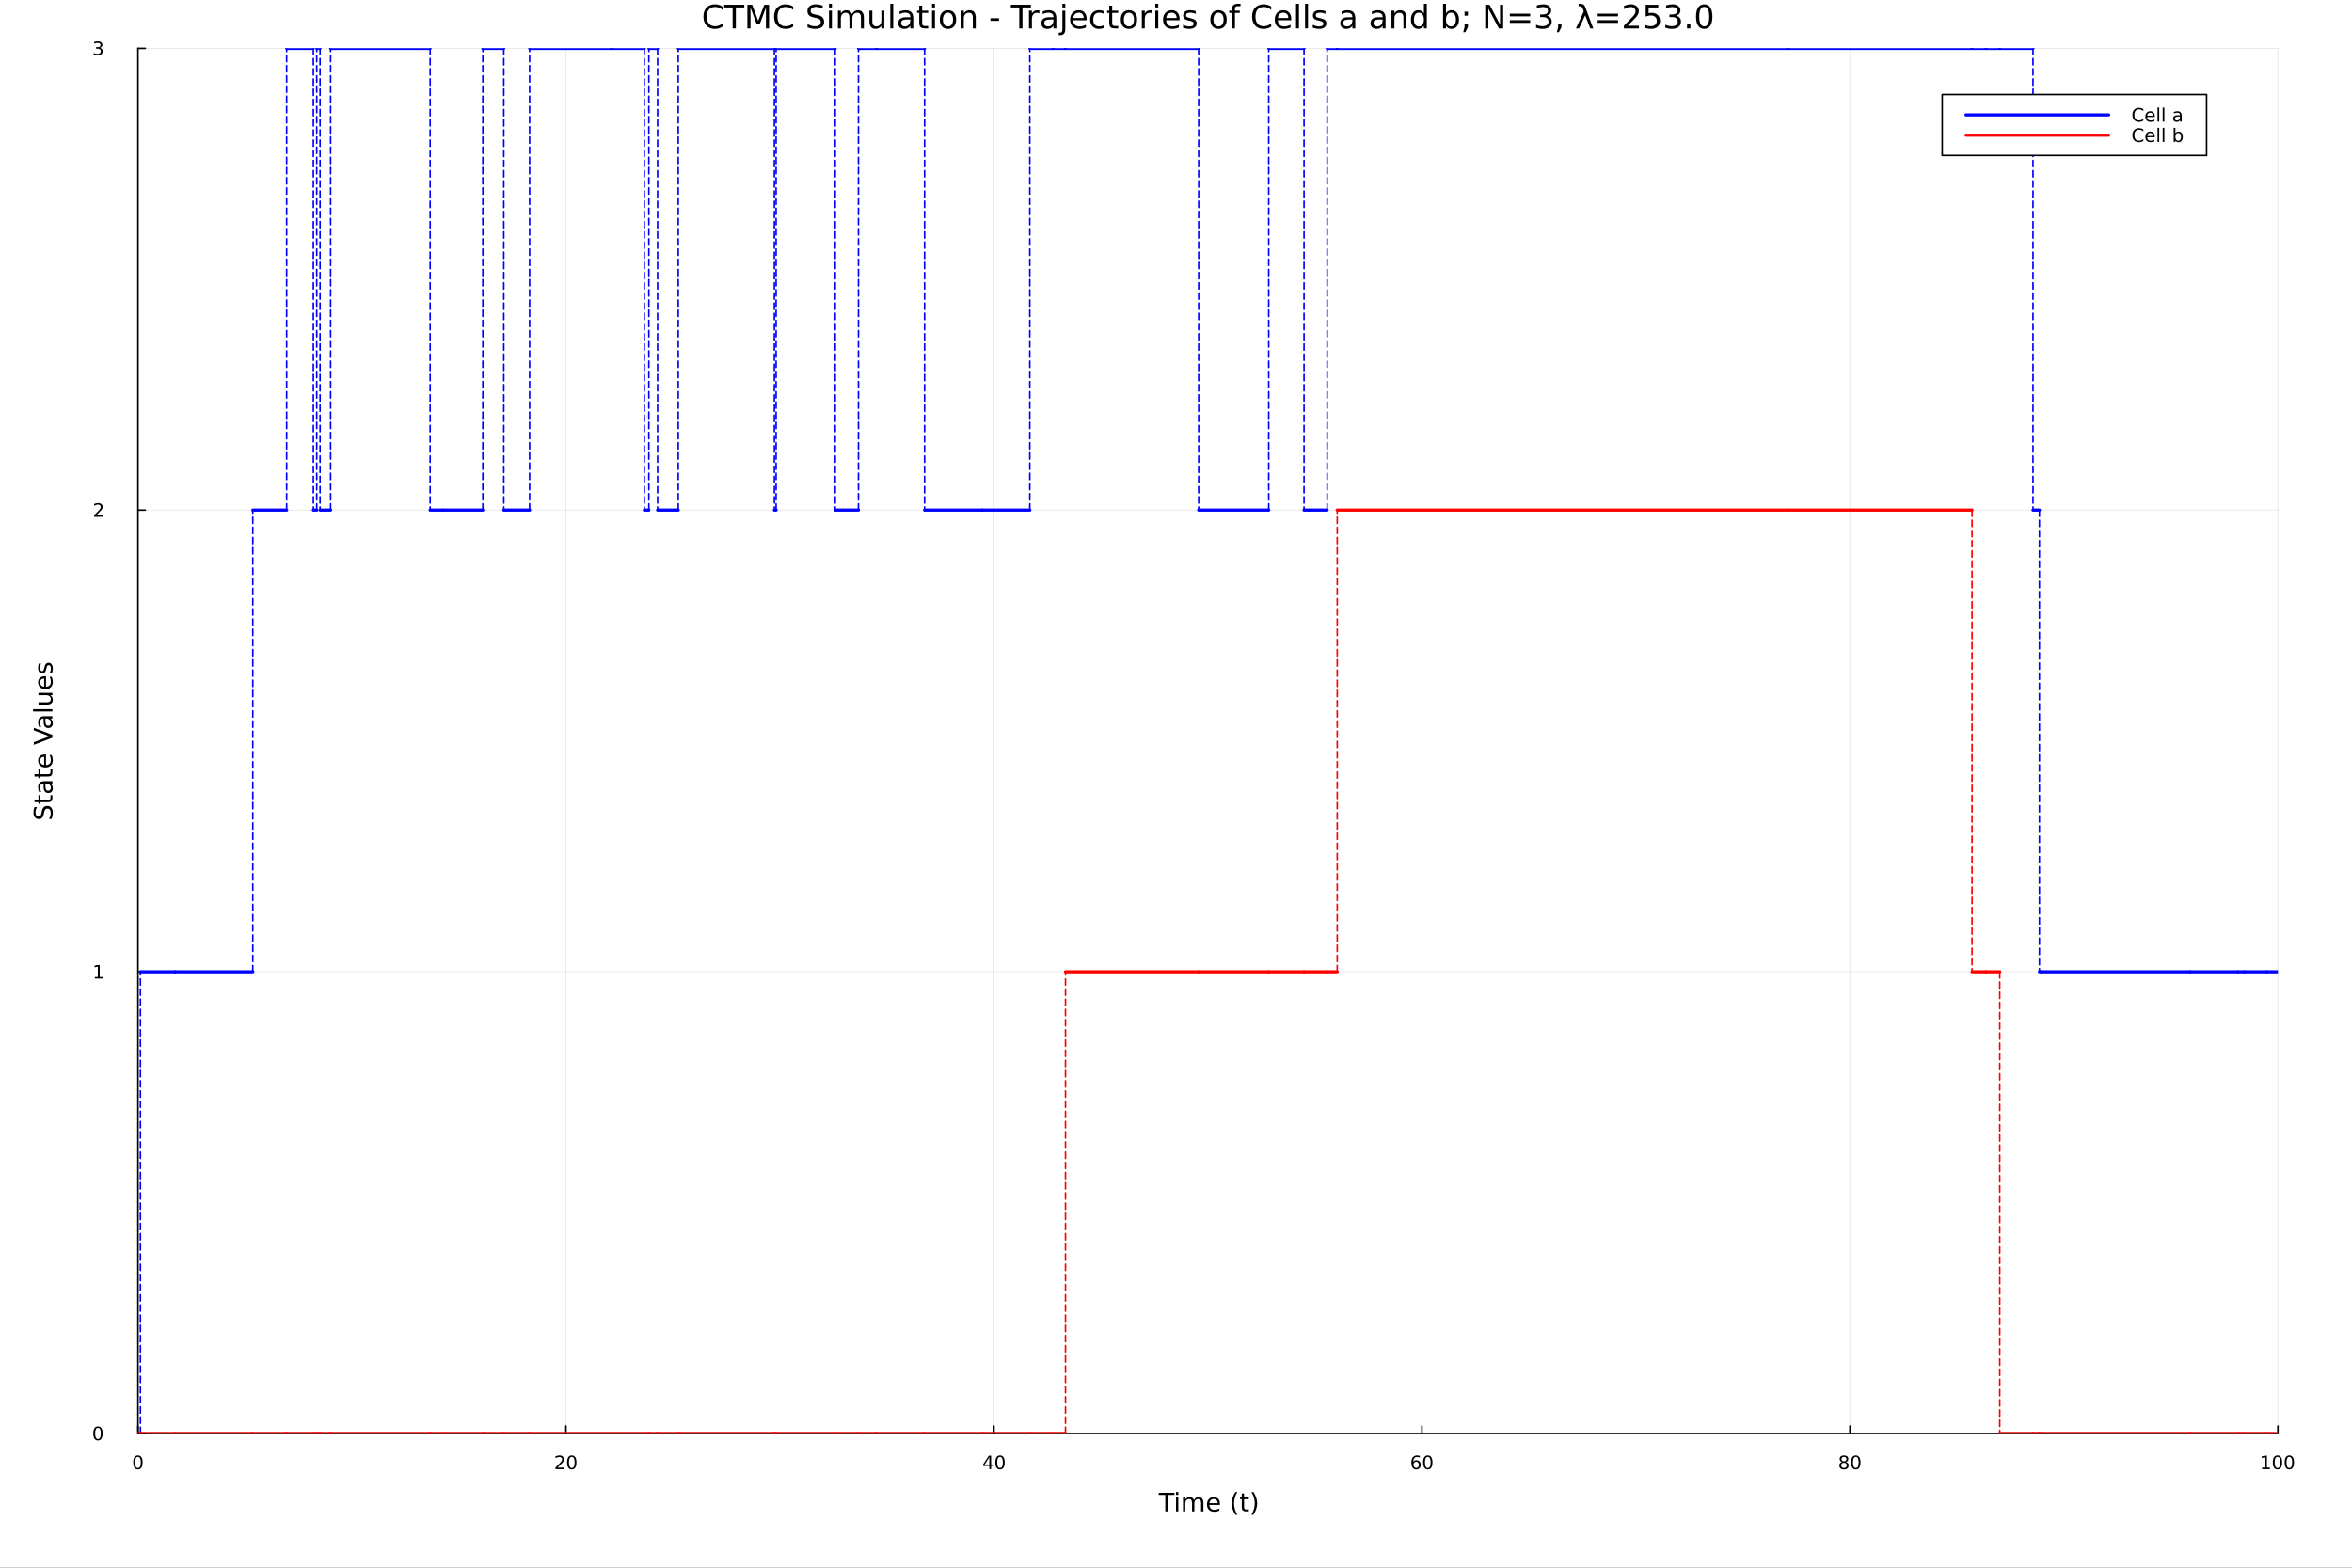 <?xml version="1.0" encoding="utf-8"?>
<svg xmlns="http://www.w3.org/2000/svg" xmlns:xlink="http://www.w3.org/1999/xlink" width="1500" height="1000" viewBox="0 0 6000 4000">
<rect x="0" y="0" width="6000" height="4000" fill="#333333" stroke="none"/>
<defs>
  <clipPath id="clip360">
    <rect x="0" y="0" width="6000" height="4000"/>
  </clipPath>
</defs>
<path clip-path="url(#clip360)" d="M0 4000 L6000 4000 L6000 2.22045e-13 L0 2.22045e-13  Z" fill="#ffffff" fill-rule="evenodd" fill-opacity="1"/>
<defs>
  <clipPath id="clip361">
    <rect x="1200" y="0" width="4201" height="4000"/>
  </clipPath>
</defs>
<path clip-path="url(#clip360)" d="M351.881 3657.45 L5811.02 3657.45 L5811.02 123.472 L351.881 123.472  Z" fill="#ffffff" fill-rule="evenodd" fill-opacity="1"/>
<defs>
  <clipPath id="clip362">
    <rect x="351" y="123" width="5460" height="3535"/>
  </clipPath>
</defs>
<polyline clip-path="url(#clip362)" style="stroke:#000000; stroke-linecap:round; stroke-linejoin:round; stroke-width:2; stroke-opacity:0.1; fill:none" points="351.881,3657.45 351.881,123.472 "/>
<polyline clip-path="url(#clip362)" style="stroke:#000000; stroke-linecap:round; stroke-linejoin:round; stroke-width:2; stroke-opacity:0.1; fill:none" points="1443.71,3657.45 1443.71,123.472 "/>
<polyline clip-path="url(#clip362)" style="stroke:#000000; stroke-linecap:round; stroke-linejoin:round; stroke-width:2; stroke-opacity:0.1; fill:none" points="2535.54,3657.45 2535.54,123.472 "/>
<polyline clip-path="url(#clip362)" style="stroke:#000000; stroke-linecap:round; stroke-linejoin:round; stroke-width:2; stroke-opacity:0.1; fill:none" points="3627.37,3657.45 3627.37,123.472 "/>
<polyline clip-path="url(#clip362)" style="stroke:#000000; stroke-linecap:round; stroke-linejoin:round; stroke-width:2; stroke-opacity:0.1; fill:none" points="4719.2,3657.45 4719.2,123.472 "/>
<polyline clip-path="url(#clip362)" style="stroke:#000000; stroke-linecap:round; stroke-linejoin:round; stroke-width:2; stroke-opacity:0.1; fill:none" points="5811.02,3657.45 5811.02,123.472 "/>
<polyline clip-path="url(#clip362)" style="stroke:#000000; stroke-linecap:round; stroke-linejoin:round; stroke-width:2; stroke-opacity:0.1; fill:none" points="351.881,3657.45 5811.02,3657.45 "/>
<polyline clip-path="url(#clip362)" style="stroke:#000000; stroke-linecap:round; stroke-linejoin:round; stroke-width:2; stroke-opacity:0.1; fill:none" points="351.881,2479.46 5811.02,2479.46 "/>
<polyline clip-path="url(#clip362)" style="stroke:#000000; stroke-linecap:round; stroke-linejoin:round; stroke-width:2; stroke-opacity:0.1; fill:none" points="351.881,1301.46 5811.02,1301.46 "/>
<polyline clip-path="url(#clip362)" style="stroke:#000000; stroke-linecap:round; stroke-linejoin:round; stroke-width:2; stroke-opacity:0.1; fill:none" points="351.881,123.472 5811.02,123.472 "/>
<polyline clip-path="url(#clip360)" style="stroke:#000000; stroke-linecap:round; stroke-linejoin:round; stroke-width:4; stroke-opacity:1; fill:none" points="351.881,3657.45 5811.02,3657.45 "/>
<polyline clip-path="url(#clip360)" style="stroke:#000000; stroke-linecap:round; stroke-linejoin:round; stroke-width:4; stroke-opacity:1; fill:none" points="351.881,3657.45 351.881,3638.55 "/>
<polyline clip-path="url(#clip360)" style="stroke:#000000; stroke-linecap:round; stroke-linejoin:round; stroke-width:4; stroke-opacity:1; fill:none" points="1443.71,3657.45 1443.71,3638.55 "/>
<polyline clip-path="url(#clip360)" style="stroke:#000000; stroke-linecap:round; stroke-linejoin:round; stroke-width:4; stroke-opacity:1; fill:none" points="2535.54,3657.45 2535.54,3638.55 "/>
<polyline clip-path="url(#clip360)" style="stroke:#000000; stroke-linecap:round; stroke-linejoin:round; stroke-width:4; stroke-opacity:1; fill:none" points="3627.37,3657.45 3627.37,3638.55 "/>
<polyline clip-path="url(#clip360)" style="stroke:#000000; stroke-linecap:round; stroke-linejoin:round; stroke-width:4; stroke-opacity:1; fill:none" points="4719.2,3657.45 4719.2,3638.55 "/>
<polyline clip-path="url(#clip360)" style="stroke:#000000; stroke-linecap:round; stroke-linejoin:round; stroke-width:4; stroke-opacity:1; fill:none" points="5811.02,3657.45 5811.02,3638.55 "/>
<path clip-path="url(#clip360)" d="M351.881 3717.17 Q348.27 3717.17 346.441 3720.73 Q344.636 3724.27 344.636 3731.4 Q344.636 3738.51 346.441 3742.07 Q348.27 3745.62 351.881 3745.62 Q355.515 3745.62 357.321 3742.07 Q359.15 3738.51 359.15 3731.4 Q359.15 3724.27 357.321 3720.73 Q355.515 3717.17 351.881 3717.17 M351.881 3713.46 Q357.691 3713.46 360.747 3718.07 Q363.826 3722.65 363.826 3731.4 Q363.826 3740.13 360.747 3744.74 Q357.691 3749.32 351.881 3749.32 Q346.071 3749.32 342.992 3744.74 Q339.937 3740.13 339.937 3731.4 Q339.937 3722.65 342.992 3718.07 Q346.071 3713.46 351.881 3713.46 Z" fill="#000000" fill-rule="nonzero" fill-opacity="1" /><path clip-path="url(#clip360)" d="M1422.48 3744.71 L1438.8 3744.71 L1438.8 3748.65 L1416.86 3748.65 L1416.86 3744.71 Q1419.52 3741.96 1424.1 3737.33 Q1428.71 3732.68 1429.89 3731.33 Q1432.14 3728.81 1433.02 3727.07 Q1433.92 3725.31 1433.92 3723.62 Q1433.92 3720.87 1431.97 3719.13 Q1430.05 3717.4 1426.95 3717.4 Q1424.75 3717.4 1422.3 3718.16 Q1419.87 3718.93 1417.09 3720.48 L1417.09 3715.75 Q1419.91 3714.62 1422.37 3714.04 Q1424.82 3713.46 1426.86 3713.46 Q1432.23 3713.46 1435.42 3716.15 Q1438.62 3718.83 1438.62 3723.32 Q1438.62 3725.45 1437.81 3727.37 Q1437.02 3729.27 1434.91 3731.87 Q1434.33 3732.54 1431.23 3735.75 Q1428.13 3738.95 1422.48 3744.71 Z" fill="#000000" fill-rule="nonzero" fill-opacity="1" /><path clip-path="url(#clip360)" d="M1458.62 3717.17 Q1455.01 3717.17 1453.18 3720.73 Q1451.37 3724.27 1451.37 3731.4 Q1451.37 3738.51 1453.18 3742.07 Q1455.01 3745.62 1458.62 3745.62 Q1462.25 3745.62 1464.06 3742.07 Q1465.89 3738.51 1465.89 3731.4 Q1465.89 3724.27 1464.06 3720.73 Q1462.25 3717.17 1458.62 3717.17 M1458.62 3713.46 Q1464.43 3713.46 1467.48 3718.07 Q1470.56 3722.65 1470.56 3731.4 Q1470.56 3740.13 1467.48 3744.74 Q1464.43 3749.32 1458.62 3749.32 Q1452.81 3749.32 1449.73 3744.74 Q1446.67 3740.13 1446.67 3731.4 Q1446.67 3722.65 1449.73 3718.07 Q1452.81 3713.46 1458.62 3713.46 Z" fill="#000000" fill-rule="nonzero" fill-opacity="1" /><path clip-path="url(#clip360)" d="M2523.71 3718.16 L2511.9 3736.61 L2523.71 3736.61 L2523.71 3718.16 M2522.48 3714.09 L2528.36 3714.09 L2528.36 3736.61 L2533.29 3736.61 L2533.29 3740.5 L2528.36 3740.5 L2528.36 3748.65 L2523.71 3748.65 L2523.71 3740.5 L2508.11 3740.5 L2508.11 3735.99 L2522.48 3714.09 Z" fill="#000000" fill-rule="nonzero" fill-opacity="1" /><path clip-path="url(#clip360)" d="M2551.02 3717.17 Q2547.41 3717.17 2545.58 3720.73 Q2543.78 3724.27 2543.78 3731.4 Q2543.78 3738.51 2545.58 3742.07 Q2547.41 3745.62 2551.02 3745.62 Q2554.66 3745.62 2556.46 3742.07 Q2558.29 3738.51 2558.29 3731.4 Q2558.29 3724.27 2556.46 3720.73 Q2554.66 3717.17 2551.02 3717.17 M2551.02 3713.46 Q2556.83 3713.46 2559.89 3718.07 Q2562.97 3722.65 2562.97 3731.4 Q2562.97 3740.13 2559.89 3744.74 Q2556.83 3749.32 2551.02 3749.32 Q2545.21 3749.32 2542.14 3744.74 Q2539.08 3740.13 2539.08 3731.4 Q2539.08 3722.65 2542.14 3718.07 Q2545.21 3713.46 2551.02 3713.46 Z" fill="#000000" fill-rule="nonzero" fill-opacity="1" /><path clip-path="url(#clip360)" d="M3612.77 3729.5 Q3609.62 3729.5 3607.77 3731.66 Q3605.94 3733.81 3605.94 3737.56 Q3605.94 3741.29 3607.77 3743.46 Q3609.62 3745.62 3612.77 3745.62 Q3615.92 3745.62 3617.75 3743.46 Q3619.6 3741.29 3619.6 3737.56 Q3619.6 3733.81 3617.75 3731.66 Q3615.92 3729.5 3612.77 3729.5 M3622.05 3714.85 L3622.05 3719.11 Q3620.29 3718.28 3618.49 3717.84 Q3616.71 3717.4 3614.95 3717.4 Q3610.32 3717.4 3607.86 3720.52 Q3605.43 3723.65 3605.09 3729.97 Q3606.45 3727.95 3608.51 3726.89 Q3610.57 3725.8 3613.05 3725.8 Q3618.26 3725.8 3621.27 3728.97 Q3624.3 3732.12 3624.3 3737.56 Q3624.3 3742.88 3621.15 3746.1 Q3618 3749.32 3612.77 3749.32 Q3606.78 3749.32 3603.61 3744.74 Q3600.43 3740.13 3600.43 3731.4 Q3600.43 3723.21 3604.32 3718.35 Q3608.21 3713.46 3614.76 3713.46 Q3616.52 3713.46 3618.3 3713.81 Q3620.11 3714.16 3622.05 3714.85 Z" fill="#000000" fill-rule="nonzero" fill-opacity="1" /><path clip-path="url(#clip360)" d="M3642.35 3717.17 Q3638.74 3717.17 3636.92 3720.73 Q3635.11 3724.27 3635.11 3731.4 Q3635.11 3738.51 3636.92 3742.07 Q3638.74 3745.62 3642.35 3745.62 Q3645.99 3745.62 3647.79 3742.07 Q3649.62 3738.51 3649.62 3731.4 Q3649.62 3724.27 3647.79 3720.73 Q3645.99 3717.17 3642.35 3717.17 M3642.35 3713.46 Q3648.17 3713.46 3651.22 3718.07 Q3654.3 3722.65 3654.3 3731.4 Q3654.3 3740.13 3651.22 3744.74 Q3648.17 3749.32 3642.35 3749.32 Q3636.54 3749.32 3633.47 3744.74 Q3630.41 3740.13 3630.41 3731.4 Q3630.41 3722.65 3633.47 3718.07 Q3636.54 3713.46 3642.35 3713.46 Z" fill="#000000" fill-rule="nonzero" fill-opacity="1" /><path clip-path="url(#clip360)" d="M4704.07 3732.24 Q4700.73 3732.24 4698.81 3734.02 Q4696.92 3735.8 4696.92 3738.93 Q4696.92 3742.05 4698.81 3743.83 Q4700.73 3745.62 4704.07 3745.62 Q4707.4 3745.62 4709.32 3743.83 Q4711.24 3742.03 4711.24 3738.93 Q4711.24 3735.8 4709.32 3734.02 Q4707.42 3732.24 4704.07 3732.24 M4699.39 3730.24 Q4696.38 3729.5 4694.69 3727.44 Q4693.03 3725.38 4693.03 3722.42 Q4693.03 3718.28 4695.97 3715.87 Q4698.93 3713.46 4704.07 3713.46 Q4709.23 3713.46 4712.17 3715.87 Q4715.11 3718.28 4715.11 3722.42 Q4715.11 3725.38 4713.42 3727.44 Q4711.75 3729.5 4708.77 3730.24 Q4712.15 3731.03 4714.02 3733.32 Q4715.92 3735.62 4715.92 3738.93 Q4715.92 3743.95 4712.84 3746.63 Q4709.79 3749.32 4704.07 3749.32 Q4698.35 3749.32 4695.27 3746.63 Q4692.22 3743.95 4692.22 3738.93 Q4692.22 3735.62 4694.11 3733.32 Q4696.01 3731.03 4699.39 3730.24 M4697.68 3722.86 Q4697.68 3725.55 4699.35 3727.05 Q4701.04 3728.56 4704.07 3728.56 Q4707.08 3728.56 4708.77 3727.05 Q4710.48 3725.55 4710.48 3722.86 Q4710.48 3720.18 4708.77 3718.67 Q4707.08 3717.17 4704.07 3717.17 Q4701.04 3717.17 4699.35 3718.67 Q4697.68 3720.18 4697.68 3722.86 Z" fill="#000000" fill-rule="nonzero" fill-opacity="1" /><path clip-path="url(#clip360)" d="M4734.23 3717.17 Q4730.62 3717.17 4728.79 3720.73 Q4726.98 3724.27 4726.98 3731.4 Q4726.98 3738.51 4728.79 3742.07 Q4730.62 3745.62 4734.23 3745.62 Q4737.86 3745.62 4739.67 3742.07 Q4741.5 3738.51 4741.5 3731.4 Q4741.5 3724.27 4739.67 3720.73 Q4737.86 3717.17 4734.23 3717.17 M4734.23 3713.46 Q4740.04 3713.46 4743.1 3718.07 Q4746.17 3722.65 4746.17 3731.4 Q4746.17 3740.13 4743.1 3744.74 Q4740.04 3749.32 4734.23 3749.32 Q4728.42 3749.32 4725.34 3744.74 Q4722.29 3740.13 4722.29 3731.4 Q4722.29 3722.65 4725.34 3718.07 Q4728.42 3713.46 4734.23 3713.46 Z" fill="#000000" fill-rule="nonzero" fill-opacity="1" /><path clip-path="url(#clip360)" d="M5770.63 3744.71 L5778.27 3744.71 L5778.27 3718.35 L5769.96 3720.01 L5769.96 3715.75 L5778.22 3714.09 L5782.9 3714.09 L5782.9 3744.71 L5790.54 3744.71 L5790.54 3748.65 L5770.63 3748.65 L5770.63 3744.71 Z" fill="#000000" fill-rule="nonzero" fill-opacity="1" /><path clip-path="url(#clip360)" d="M5809.98 3717.17 Q5806.37 3717.17 5804.54 3720.73 Q5802.74 3724.27 5802.74 3731.4 Q5802.74 3738.51 5804.54 3742.07 Q5806.37 3745.62 5809.98 3745.62 Q5813.62 3745.62 5815.42 3742.07 Q5817.25 3738.51 5817.25 3731.4 Q5817.25 3724.27 5815.42 3720.73 Q5813.62 3717.17 5809.98 3717.17 M5809.98 3713.46 Q5815.79 3713.46 5818.85 3718.07 Q5821.93 3722.65 5821.93 3731.4 Q5821.93 3740.13 5818.85 3744.74 Q5815.79 3749.32 5809.98 3749.32 Q5804.17 3749.32 5801.09 3744.74 Q5798.04 3740.13 5798.04 3731.4 Q5798.04 3722.65 5801.09 3718.07 Q5804.17 3713.46 5809.98 3713.46 Z" fill="#000000" fill-rule="nonzero" fill-opacity="1" /><path clip-path="url(#clip360)" d="M5840.14 3717.17 Q5836.53 3717.17 5834.7 3720.73 Q5832.9 3724.27 5832.9 3731.4 Q5832.9 3738.51 5834.7 3742.07 Q5836.53 3745.62 5840.14 3745.62 Q5843.78 3745.62 5845.58 3742.07 Q5847.41 3738.51 5847.41 3731.4 Q5847.41 3724.27 5845.58 3720.73 Q5843.78 3717.17 5840.14 3717.17 M5840.14 3713.46 Q5845.95 3713.46 5849.01 3718.07 Q5852.09 3722.65 5852.09 3731.4 Q5852.09 3740.13 5849.01 3744.74 Q5845.95 3749.32 5840.14 3749.32 Q5834.33 3749.32 5831.25 3744.74 Q5828.2 3740.13 5828.2 3731.4 Q5828.2 3722.65 5831.25 3718.07 Q5834.33 3713.46 5840.14 3713.46 Z" fill="#000000" fill-rule="nonzero" fill-opacity="1" /><path clip-path="url(#clip360)" d="M2955.83 3808.79 L2996.02 3808.79 L2996.02 3814.2 L2979.16 3814.2 L2979.16 3856.31 L2972.69 3856.31 L2972.69 3814.2 L2955.83 3814.2 L2955.83 3808.79 Z" fill="#000000" fill-rule="nonzero" fill-opacity="1" /><path clip-path="url(#clip360)" d="M2999.97 3820.66 L3005.83 3820.66 L3005.83 3856.31 L2999.97 3856.31 L2999.97 3820.66 M2999.97 3806.79 L3005.83 3806.79 L3005.83 3814.2 L2999.97 3814.2 L2999.97 3806.79 Z" fill="#000000" fill-rule="nonzero" fill-opacity="1" /><path clip-path="url(#clip360)" d="M3045.84 3827.51 Q3048.03 3823.56 3051.09 3821.68 Q3054.14 3819.8 3058.28 3819.8 Q3063.85 3819.8 3066.87 3823.72 Q3069.9 3827.6 3069.9 3834.8 L3069.9 3856.31 L3064.01 3856.31 L3064.01 3834.99 Q3064.01 3829.86 3062.2 3827.38 Q3060.38 3824.9 3056.66 3824.9 Q3052.11 3824.9 3049.46 3827.92 Q3046.82 3830.94 3046.82 3836.16 L3046.82 3856.31 L3040.93 3856.31 L3040.93 3834.99 Q3040.93 3829.83 3039.12 3827.38 Q3037.31 3824.9 3033.52 3824.9 Q3029.03 3824.9 3026.39 3827.95 Q3023.75 3830.98 3023.75 3836.16 L3023.75 3856.31 L3017.86 3856.31 L3017.86 3820.66 L3023.75 3820.66 L3023.75 3826.2 Q3025.75 3822.92 3028.55 3821.36 Q3031.35 3819.8 3035.21 3819.8 Q3039.09 3819.8 3041.79 3821.78 Q3044.53 3823.75 3045.84 3827.51 Z" fill="#000000" fill-rule="nonzero" fill-opacity="1" /><path clip-path="url(#clip360)" d="M3112.07 3837.02 L3112.07 3839.89 L3085.14 3839.89 Q3085.53 3845.94 3088.77 3849.12 Q3092.05 3852.27 3097.88 3852.27 Q3101.25 3852.27 3104.4 3851.44 Q3107.58 3850.61 3110.7 3848.96 L3110.7 3854.5 Q3107.55 3855.83 3104.24 3856.53 Q3100.93 3857.23 3097.53 3857.23 Q3089 3857.23 3084 3852.27 Q3079.03 3847.3 3079.03 3838.84 Q3079.03 3830.08 3083.74 3824.96 Q3088.49 3819.8 3096.51 3819.8 Q3103.7 3819.8 3107.87 3824.45 Q3112.07 3829.07 3112.07 3837.02 M3106.22 3835.3 Q3106.15 3830.5 3103.51 3827.63 Q3100.9 3824.77 3096.57 3824.77 Q3091.67 3824.77 3088.71 3827.54 Q3085.78 3830.31 3085.34 3835.34 L3106.22 3835.3 Z" fill="#000000" fill-rule="nonzero" fill-opacity="1" /><path clip-path="url(#clip360)" d="M3156.47 3806.85 Q3152.21 3814.17 3150.14 3821.33 Q3148.07 3828.49 3148.07 3835.85 Q3148.07 3843.2 3150.14 3850.42 Q3152.24 3857.62 3156.47 3864.91 L3151.38 3864.91 Q3146.61 3857.43 3144.22 3850.2 Q3141.86 3842.98 3141.86 3835.85 Q3141.86 3828.75 3144.22 3821.55 Q3146.57 3814.36 3151.38 3806.85 L3156.47 3806.85 Z" fill="#000000" fill-rule="nonzero" fill-opacity="1" /><path clip-path="url(#clip360)" d="M3173.63 3810.54 L3173.63 3820.66 L3185.69 3820.66 L3185.69 3825.22 L3173.63 3825.22 L3173.63 3844.57 Q3173.63 3848.93 3174.81 3850.17 Q3176.01 3851.41 3179.68 3851.41 L3185.69 3851.41 L3185.69 3856.31 L3179.68 3856.31 Q3172.9 3856.31 3170.32 3853.8 Q3167.74 3851.25 3167.74 3844.57 L3167.74 3825.22 L3163.44 3825.22 L3163.44 3820.66 L3167.74 3820.66 L3167.74 3810.54 L3173.63 3810.54 Z" fill="#000000" fill-rule="nonzero" fill-opacity="1" /><path clip-path="url(#clip360)" d="M3192.47 3806.85 L3197.56 3806.85 Q3202.34 3814.36 3204.69 3821.55 Q3207.08 3828.75 3207.08 3835.85 Q3207.08 3842.98 3204.69 3850.2 Q3202.34 3857.43 3197.56 3864.91 L3192.47 3864.91 Q3196.7 3857.62 3198.77 3850.42 Q3200.87 3843.2 3200.87 3835.85 Q3200.87 3828.49 3198.77 3821.33 Q3196.7 3814.17 3192.47 3806.85 Z" fill="#000000" fill-rule="nonzero" fill-opacity="1" /><polyline clip-path="url(#clip360)" style="stroke:#000000; stroke-linecap:round; stroke-linejoin:round; stroke-width:4; stroke-opacity:1; fill:none" points="351.881,3657.45 351.881,123.472 "/>
<polyline clip-path="url(#clip360)" style="stroke:#000000; stroke-linecap:round; stroke-linejoin:round; stroke-width:4; stroke-opacity:1; fill:none" points="351.881,3657.45 370.779,3657.45 "/>
<polyline clip-path="url(#clip360)" style="stroke:#000000; stroke-linecap:round; stroke-linejoin:round; stroke-width:4; stroke-opacity:1; fill:none" points="351.881,2479.46 370.779,2479.46 "/>
<polyline clip-path="url(#clip360)" style="stroke:#000000; stroke-linecap:round; stroke-linejoin:round; stroke-width:4; stroke-opacity:1; fill:none" points="351.881,1301.46 370.779,1301.46 "/>
<polyline clip-path="url(#clip360)" style="stroke:#000000; stroke-linecap:round; stroke-linejoin:round; stroke-width:4; stroke-opacity:1; fill:none" points="351.881,123.472 370.779,123.472 "/>
<path clip-path="url(#clip360)" d="M249.937 3643.25 Q246.326 3643.25 244.497 3646.81 Q242.691 3650.35 242.691 3657.48 Q242.691 3664.59 244.497 3668.15 Q246.326 3671.7 249.937 3671.7 Q253.571 3671.7 255.377 3668.15 Q257.205 3664.59 257.205 3657.48 Q257.205 3650.35 255.377 3646.81 Q253.571 3643.25 249.937 3643.25 M249.937 3639.54 Q255.747 3639.54 258.803 3644.15 Q261.881 3648.73 261.881 3657.48 Q261.881 3666.21 258.803 3670.82 Q255.747 3675.4 249.937 3675.4 Q244.127 3675.4 241.048 3670.82 Q237.992 3666.21 237.992 3657.48 Q237.992 3648.73 241.048 3644.15 Q244.127 3639.54 249.937 3639.54 Z" fill="#000000" fill-rule="nonzero" fill-opacity="1" /><path clip-path="url(#clip360)" d="M241.974 2492.8 L249.613 2492.8 L249.613 2466.43 L241.303 2468.1 L241.303 2463.84 L249.566 2462.18 L254.242 2462.18 L254.242 2492.8 L261.881 2492.8 L261.881 2496.74 L241.974 2496.74 L241.974 2492.8 Z" fill="#000000" fill-rule="nonzero" fill-opacity="1" /><path clip-path="url(#clip360)" d="M245.562 1314.81 L261.881 1314.81 L261.881 1318.74 L239.937 1318.74 L239.937 1314.81 Q242.599 1312.05 247.182 1307.42 Q251.789 1302.77 252.969 1301.43 Q255.215 1298.91 256.094 1297.17 Q256.997 1295.41 256.997 1293.72 Q256.997 1290.97 255.053 1289.23 Q253.131 1287.49 250.029 1287.49 Q247.83 1287.49 245.377 1288.26 Q242.946 1289.02 240.168 1290.57 L240.168 1285.85 Q242.992 1284.72 245.446 1284.14 Q247.9 1283.56 249.937 1283.56 Q255.307 1283.56 258.502 1286.24 Q261.696 1288.93 261.696 1293.42 Q261.696 1295.55 260.886 1297.47 Q260.099 1299.37 257.992 1301.96 Q257.414 1302.63 254.312 1305.85 Q251.21 1309.04 245.562 1314.81 Z" fill="#000000" fill-rule="nonzero" fill-opacity="1" /><path clip-path="url(#clip360)" d="M254.752 122.118 Q258.108 122.836 259.983 125.104 Q261.881 127.373 261.881 130.706 Q261.881 135.822 258.363 138.623 Q254.844 141.423 248.363 141.423 Q246.187 141.423 243.872 140.984 Q241.58 140.567 239.127 139.71 L239.127 135.197 Q241.071 136.331 243.386 136.91 Q245.701 137.488 248.224 137.488 Q252.622 137.488 254.914 135.752 Q257.228 134.016 257.228 130.706 Q257.228 127.65 255.076 125.937 Q252.946 124.201 249.127 124.201 L245.099 124.201 L245.099 120.359 L249.312 120.359 Q252.761 120.359 254.59 118.993 Q256.418 117.604 256.418 115.012 Q256.418 112.35 254.52 110.937 Q252.645 109.502 249.127 109.502 Q247.205 109.502 245.006 109.919 Q242.807 110.336 240.168 111.215 L240.168 107.049 Q242.83 106.308 245.145 105.937 Q247.483 105.567 249.543 105.567 Q254.867 105.567 257.969 107.998 Q261.071 110.405 261.071 114.525 Q261.071 117.396 259.428 119.386 Q257.784 121.354 254.752 122.118 Z" fill="#000000" fill-rule="nonzero" fill-opacity="1" /><path clip-path="url(#clip360)" d="M87.776 2059.25 L94.046 2059.25 Q92.296 2062.91 91.436 2066.15 Q90.577 2069.4 90.577 2072.42 Q90.577 2077.68 92.614 2080.54 Q94.651 2083.37 98.407 2083.37 Q101.558 2083.37 103.181 2081.49 Q104.772 2079.58 105.759 2074.3 L106.555 2070.42 Q107.924 2063.23 111.393 2059.82 Q114.83 2056.38 120.623 2056.38 Q127.53 2056.38 131.095 2061.03 Q134.659 2065.64 134.659 2074.59 Q134.659 2077.96 133.896 2081.78 Q133.132 2085.57 131.636 2089.64 L125.015 2089.64 Q127.212 2085.73 128.326 2081.97 Q129.44 2078.22 129.44 2074.59 Q129.44 2069.08 127.275 2066.09 Q125.111 2063.1 121.101 2063.1 Q117.599 2063.1 115.626 2065.26 Q113.653 2067.39 112.666 2072.3 L111.902 2076.21 Q110.47 2083.4 107.414 2086.62 Q104.359 2089.83 98.916 2089.83 Q92.614 2089.83 88.986 2085.41 Q85.357 2080.95 85.357 2073.16 Q85.357 2069.81 85.962 2066.34 Q86.567 2062.88 87.776 2059.25 Z" fill="#000000" fill-rule="nonzero" fill-opacity="1" /><path clip-path="url(#clip360)" d="M87.967 2040.82 L98.088 2040.82 L98.088 2028.75 L102.64 2028.75 L102.64 2040.82 L121.992 2040.82 Q126.352 2040.82 127.594 2039.64 Q128.835 2038.43 128.835 2034.77 L128.835 2028.75 L133.736 2028.75 L133.736 2034.77 Q133.736 2041.55 131.222 2044.13 Q128.676 2046.71 121.992 2046.71 L102.64 2046.71 L102.64 2051 L98.088 2051 L98.088 2046.71 L87.967 2046.71 L87.967 2040.82 Z" fill="#000000" fill-rule="nonzero" fill-opacity="1" /><path clip-path="url(#clip360)" d="M115.817 2004.85 Q115.817 2011.95 117.44 2014.69 Q119.063 2017.42 122.978 2017.42 Q126.098 2017.42 127.944 2015.39 Q129.758 2013.32 129.758 2009.79 Q129.758 2004.92 126.32 2001.99 Q122.851 1999.03 117.122 1999.03 L115.817 1999.03 L115.817 2004.85 M113.398 1993.17 L133.736 1993.17 L133.736 1999.03 L128.326 1999.03 Q131.572 2001.03 133.132 2004.02 Q134.659 2007.02 134.659 2011.34 Q134.659 2016.82 131.604 2020.07 Q128.517 2023.28 123.36 2023.28 Q117.345 2023.28 114.289 2019.27 Q111.234 2015.23 111.234 2007.24 L111.234 1999.03 L110.661 1999.03 Q106.619 1999.03 104.422 2001.7 Q102.194 2004.34 102.194 2009.15 Q102.194 2012.2 102.926 2015.1 Q103.658 2018 105.123 2020.67 L99.712 2020.67 Q98.47 2017.46 97.866 2014.43 Q97.229 2011.41 97.229 2008.54 Q97.229 2000.81 101.24 1996.99 Q105.25 1993.17 113.398 1993.17 Z" fill="#000000" fill-rule="nonzero" fill-opacity="1" /><path clip-path="url(#clip360)" d="M87.967 1975.31 L98.088 1975.31 L98.088 1963.25 L102.64 1963.25 L102.64 1975.31 L121.992 1975.31 Q126.352 1975.31 127.594 1974.14 Q128.835 1972.93 128.835 1969.27 L128.835 1963.25 L133.736 1963.25 L133.736 1969.27 Q133.736 1976.05 131.222 1978.62 Q128.676 1981.2 121.992 1981.2 L102.64 1981.2 L102.64 1985.5 L98.088 1985.5 L98.088 1981.2 L87.967 1981.2 L87.967 1975.31 Z" fill="#000000" fill-rule="nonzero" fill-opacity="1" /><path clip-path="url(#clip360)" d="M114.448 1925.06 L117.313 1925.06 L117.313 1951.98 Q123.36 1951.6 126.543 1948.36 Q129.694 1945.08 129.694 1939.25 Q129.694 1935.88 128.867 1932.73 Q128.039 1929.55 126.384 1926.43 L131.922 1926.43 Q133.259 1929.58 133.959 1932.89 Q134.659 1936.2 134.659 1939.6 Q134.659 1948.13 129.694 1953.13 Q124.729 1958.1 116.263 1958.1 Q107.51 1958.1 102.385 1953.38 Q97.229 1948.64 97.229 1940.62 Q97.229 1933.43 101.876 1929.26 Q106.491 1925.06 114.448 1925.06 M112.73 1930.91 Q107.924 1930.98 105.059 1933.62 Q102.194 1936.23 102.194 1940.56 Q102.194 1945.46 104.963 1948.42 Q107.733 1951.35 112.761 1951.79 L112.73 1930.91 Z" fill="#000000" fill-rule="nonzero" fill-opacity="1" /><path clip-path="url(#clip360)" d="M133.736 1882.22 L86.216 1900.36 L86.216 1893.64 L126.225 1878.59 L86.216 1863.5 L86.216 1856.82 L133.736 1874.93 L133.736 1882.22 Z" fill="#000000" fill-rule="nonzero" fill-opacity="1" /><path clip-path="url(#clip360)" d="M115.817 1838.99 Q115.817 1846.09 117.44 1848.83 Q119.063 1851.57 122.978 1851.57 Q126.098 1851.57 127.944 1849.53 Q129.758 1847.46 129.758 1843.93 Q129.758 1839.06 126.32 1836.13 Q122.851 1833.17 117.122 1833.17 L115.817 1833.17 L115.817 1838.99 M113.398 1827.31 L133.736 1827.31 L133.736 1833.17 L128.326 1833.17 Q131.572 1835.17 133.132 1838.17 Q134.659 1841.16 134.659 1845.49 Q134.659 1850.96 131.604 1854.21 Q128.517 1857.42 123.36 1857.42 Q117.345 1857.42 114.289 1853.41 Q111.234 1849.37 111.234 1841.38 L111.234 1833.17 L110.661 1833.17 Q106.619 1833.17 104.422 1835.84 Q102.194 1838.48 102.194 1843.29 Q102.194 1846.35 102.926 1849.24 Q103.658 1852.14 105.123 1854.81 L99.712 1854.81 Q98.47 1851.6 97.866 1848.57 Q97.229 1845.55 97.229 1842.69 Q97.229 1834.95 101.24 1831.13 Q105.25 1827.31 113.398 1827.31 Z" fill="#000000" fill-rule="nonzero" fill-opacity="1" /><path clip-path="url(#clip360)" d="M84.211 1815.25 L84.211 1809.39 L133.736 1809.39 L133.736 1815.25 L84.211 1815.25 Z" fill="#000000" fill-rule="nonzero" fill-opacity="1" /><path clip-path="url(#clip360)" d="M119.668 1797.74 L98.088 1797.74 L98.088 1791.89 L119.445 1791.89 Q124.506 1791.89 127.052 1789.91 Q129.567 1787.94 129.567 1783.99 Q129.567 1779.25 126.543 1776.51 Q123.519 1773.74 118.3 1773.74 L98.088 1773.74 L98.088 1767.89 L133.736 1767.89 L133.736 1773.74 L128.262 1773.74 Q131.508 1775.88 133.1 1778.71 Q134.659 1781.51 134.659 1785.23 Q134.659 1791.38 130.84 1794.56 Q127.021 1797.74 119.668 1797.74 M97.229 1783.01 L97.229 1783.01 Z" fill="#000000" fill-rule="nonzero" fill-opacity="1" /><path clip-path="url(#clip360)" d="M114.448 1725.33 L117.313 1725.33 L117.313 1752.26 Q123.36 1751.88 126.543 1748.63 Q129.694 1745.35 129.694 1739.53 Q129.694 1736.16 128.867 1733 Q128.039 1729.82 126.384 1726.7 L131.922 1726.7 Q133.259 1729.85 133.959 1733.16 Q134.659 1736.47 134.659 1739.88 Q134.659 1748.41 129.694 1753.41 Q124.729 1758.37 116.263 1758.37 Q107.51 1758.37 102.385 1753.66 Q97.229 1748.92 97.229 1740.9 Q97.229 1733.7 101.876 1729.53 Q106.491 1725.33 114.448 1725.33 M112.73 1731.19 Q107.924 1731.25 105.059 1733.9 Q102.194 1736.51 102.194 1740.83 Q102.194 1745.74 104.963 1748.7 Q107.733 1751.62 112.761 1752.07 L112.73 1731.19 Z" fill="#000000" fill-rule="nonzero" fill-opacity="1" /><path clip-path="url(#clip360)" d="M99.139 1693 L104.677 1693 Q103.404 1695.48 102.767 1698.15 Q102.131 1700.83 102.131 1703.69 Q102.131 1708.05 103.468 1710.25 Q104.804 1712.41 107.478 1712.41 Q109.515 1712.41 110.693 1710.85 Q111.838 1709.29 112.889 1704.58 L113.334 1702.58 Q114.671 1696.34 117.122 1693.73 Q119.541 1691.09 123.901 1691.09 Q128.867 1691.09 131.763 1695.03 Q134.659 1698.95 134.659 1705.82 Q134.659 1708.69 134.087 1711.81 Q133.545 1714.89 132.431 1718.33 L126.384 1718.33 Q128.071 1715.08 128.93 1711.93 Q129.758 1708.78 129.758 1705.7 Q129.758 1701.56 128.357 1699.33 Q126.925 1697.1 124.347 1697.1 Q121.96 1697.1 120.687 1698.72 Q119.414 1700.32 118.236 1705.76 L117.759 1707.8 Q116.613 1713.24 114.257 1715.66 Q111.87 1718.08 107.733 1718.08 Q102.704 1718.08 99.966 1714.51 Q97.229 1710.95 97.229 1704.39 Q97.229 1701.14 97.707 1698.28 Q98.184 1695.41 99.139 1693 Z" fill="#000000" fill-rule="nonzero" fill-opacity="1" /><path clip-path="url(#clip360)" d="M1843.23 16.755 L1843.23 25.383 Q1839.1 21.535 1834.4 19.631 Q1829.74 17.727 1824.48 17.727 Q1814.11 17.727 1808.6 24.087 Q1803.09 30.406 1803.09 42.397 Q1803.09 54.347 1808.6 60.707 Q1814.11 67.026 1824.48 67.026 Q1829.74 67.026 1834.4 65.122 Q1839.1 63.218 1843.23 59.37 L1843.23 67.918 Q1838.94 70.834 1834.12 72.292 Q1829.34 73.751 1823.99 73.751 Q1810.26 73.751 1802.36 65.365 Q1794.46 56.94 1794.46 42.397 Q1794.46 27.814 1802.36 19.428 Q1810.26 11.002 1823.99 11.002 Q1829.42 11.002 1834.2 12.461 Q1839.02 13.878 1843.23 16.755 Z" fill="#000000" fill-rule="nonzero" fill-opacity="1" /><path clip-path="url(#clip360)" d="M1847.49 12.096 L1898.65 12.096 L1898.65 18.983 L1877.18 18.983 L1877.18 72.576 L1868.96 72.576 L1868.96 18.983 L1847.49 18.983 L1847.49 12.096 Z" fill="#000000" fill-rule="nonzero" fill-opacity="1" /><path clip-path="url(#clip360)" d="M1906.55 12.096 L1918.74 12.096 L1934.18 53.253 L1949.69 12.096 L1961.88 12.096 L1961.88 72.576 L1953.9 72.576 L1953.9 19.469 L1938.31 60.95 L1930.08 60.95 L1914.49 19.469 L1914.49 72.576 L1906.55 72.576 L1906.55 12.096 Z" fill="#000000" fill-rule="nonzero" fill-opacity="1" /><path clip-path="url(#clip360)" d="M2023.42 16.755 L2023.42 25.383 Q2019.29 21.535 2014.59 19.631 Q2009.93 17.727 2004.66 17.727 Q1994.29 17.727 1988.78 24.087 Q1983.27 30.406 1983.27 42.397 Q1983.27 54.347 1988.78 60.707 Q1994.29 67.026 2004.66 67.026 Q2009.93 67.026 2014.59 65.122 Q2019.29 63.218 2023.42 59.37 L2023.42 67.918 Q2019.12 70.834 2014.3 72.292 Q2009.52 73.751 2004.18 73.751 Q1990.44 73.751 1982.54 65.365 Q1974.64 56.94 1974.64 42.397 Q1974.64 27.814 1982.54 19.428 Q1990.44 11.002 2004.18 11.002 Q2009.6 11.002 2014.38 12.461 Q2019.2 13.878 2023.42 16.755 Z" fill="#000000" fill-rule="nonzero" fill-opacity="1" /><path clip-path="url(#clip360)" d="M2098.68 14.081 L2098.68 22.061 Q2094.02 19.833 2089.89 18.739 Q2085.76 17.646 2081.91 17.646 Q2075.23 17.646 2071.58 20.238 Q2067.98 22.831 2067.98 27.611 Q2067.98 31.621 2070.37 33.687 Q2072.8 35.713 2079.52 36.969 L2084.46 37.981 Q2093.62 39.723 2097.95 44.139 Q2102.33 48.514 2102.33 55.886 Q2102.33 64.677 2096.41 69.214 Q2090.54 73.751 2079.16 73.751 Q2074.86 73.751 2070 72.778 Q2065.18 71.806 2060 69.902 L2060 61.477 Q2064.98 64.272 2069.76 65.689 Q2074.54 67.107 2079.16 67.107 Q2086.17 67.107 2089.97 64.353 Q2093.78 61.598 2093.78 56.494 Q2093.78 52.038 2091.03 49.526 Q2088.31 47.015 2082.07 45.759 L2077.09 44.787 Q2067.94 42.964 2063.85 39.075 Q2059.75 35.186 2059.75 28.259 Q2059.75 20.238 2065.38 15.62 Q2071.06 11.002 2080.98 11.002 Q2085.23 11.002 2089.65 11.772 Q2094.06 12.542 2098.68 14.081 Z" fill="#000000" fill-rule="nonzero" fill-opacity="1" /><path clip-path="url(#clip360)" d="M2114.76 27.206 L2122.22 27.206 L2122.22 72.576 L2114.76 72.576 L2114.76 27.206 M2114.76 9.544 L2122.22 9.544 L2122.22 18.983 L2114.76 18.983 L2114.76 9.544 Z" fill="#000000" fill-rule="nonzero" fill-opacity="1" /><path clip-path="url(#clip360)" d="M2173.14 35.915 Q2175.93 30.892 2179.82 28.502 Q2183.71 26.112 2188.98 26.112 Q2196.07 26.112 2199.91 31.095 Q2203.76 36.037 2203.76 45.192 L2203.76 72.576 L2196.27 72.576 L2196.27 45.435 Q2196.27 38.913 2193.96 35.753 Q2191.65 32.594 2186.91 32.594 Q2181.12 32.594 2177.76 36.442 Q2174.39 40.29 2174.39 46.934 L2174.39 72.576 L2166.9 72.576 L2166.9 45.435 Q2166.9 38.873 2164.59 35.753 Q2162.28 32.594 2157.46 32.594 Q2151.75 32.594 2148.39 36.482 Q2145.03 40.331 2145.03 46.934 L2145.03 72.576 L2137.53 72.576 L2137.53 27.206 L2145.03 27.206 L2145.03 34.254 Q2147.58 30.082 2151.14 28.097 Q2154.71 26.112 2159.61 26.112 Q2164.55 26.112 2167.99 28.624 Q2171.48 31.135 2173.14 35.915 Z" fill="#000000" fill-rule="nonzero" fill-opacity="1" /><path clip-path="url(#clip360)" d="M2217.86 54.671 L2217.86 27.206 L2225.31 27.206 L2225.31 54.387 Q2225.31 60.828 2227.83 64.069 Q2230.34 67.269 2235.36 67.269 Q2241.4 67.269 2244.88 63.421 Q2248.4 59.573 2248.4 52.929 L2248.4 27.206 L2255.86 27.206 L2255.86 72.576 L2248.4 72.576 L2248.4 65.608 Q2245.69 69.74 2242.08 71.766 Q2238.52 73.751 2233.78 73.751 Q2225.96 73.751 2221.91 68.89 Q2217.86 64.029 2217.86 54.671 M2236.62 26.112 L2236.62 26.112 Z" fill="#000000" fill-rule="nonzero" fill-opacity="1" /><path clip-path="url(#clip360)" d="M2271.21 9.544 L2278.66 9.544 L2278.66 72.576 L2271.21 72.576 L2271.21 9.544 Z" fill="#000000" fill-rule="nonzero" fill-opacity="1" /><path clip-path="url(#clip360)" d="M2314.88 49.769 Q2305.85 49.769 2302.36 51.835 Q2298.88 53.901 2298.88 58.884 Q2298.88 62.854 2301.47 65.203 Q2304.1 67.512 2308.6 67.512 Q2314.8 67.512 2318.53 63.137 Q2322.29 58.722 2322.29 51.43 L2322.29 49.769 L2314.88 49.769 M2329.75 46.691 L2329.75 72.576 L2322.29 72.576 L2322.29 65.689 Q2319.74 69.821 2315.93 71.806 Q2312.12 73.751 2306.62 73.751 Q2299.65 73.751 2295.52 69.862 Q2291.42 65.933 2291.42 59.37 Q2291.42 51.714 2296.53 47.825 Q2301.67 43.936 2311.84 43.936 L2322.29 43.936 L2322.29 43.207 Q2322.29 38.062 2318.89 35.267 Q2315.53 32.431 2309.41 32.431 Q2305.52 32.431 2301.84 33.363 Q2298.15 34.295 2294.75 36.158 L2294.75 29.272 Q2298.84 27.692 2302.69 26.922 Q2306.53 26.112 2310.18 26.112 Q2320.02 26.112 2324.89 31.216 Q2329.75 36.32 2329.75 46.691 Z" fill="#000000" fill-rule="nonzero" fill-opacity="1" /><path clip-path="url(#clip360)" d="M2352.47 14.324 L2352.47 27.206 L2367.82 27.206 L2367.82 32.999 L2352.47 32.999 L2352.47 57.628 Q2352.47 63.178 2353.97 64.758 Q2355.51 66.338 2360.17 66.338 L2367.82 66.338 L2367.82 72.576 L2360.17 72.576 Q2351.54 72.576 2348.26 69.376 Q2344.98 66.135 2344.98 57.628 L2344.98 32.999 L2339.51 32.999 L2339.51 27.206 L2344.98 27.206 L2344.98 14.324 L2352.47 14.324 Z" fill="#000000" fill-rule="nonzero" fill-opacity="1" /><path clip-path="url(#clip360)" d="M2377.63 27.206 L2385.08 27.206 L2385.08 72.576 L2377.63 72.576 L2377.63 27.206 M2377.63 9.544 L2385.08 9.544 L2385.08 18.983 L2377.63 18.983 L2377.63 9.544 Z" fill="#000000" fill-rule="nonzero" fill-opacity="1" /><path clip-path="url(#clip360)" d="M2418.26 32.431 Q2412.26 32.431 2408.78 37.131 Q2405.3 41.789 2405.3 49.931 Q2405.3 58.074 2408.74 62.773 Q2412.22 67.431 2418.26 67.431 Q2424.21 67.431 2427.7 62.732 Q2431.18 58.033 2431.18 49.931 Q2431.18 41.87 2427.7 37.171 Q2424.21 32.431 2418.26 32.431 M2418.26 26.112 Q2427.98 26.112 2433.53 32.431 Q2439.08 38.751 2439.08 49.931 Q2439.08 61.071 2433.53 67.431 Q2427.98 73.751 2418.26 73.751 Q2408.5 73.751 2402.95 67.431 Q2397.44 61.071 2397.44 49.931 Q2397.44 38.751 2402.95 32.431 Q2408.5 26.112 2418.26 26.112 Z" fill="#000000" fill-rule="nonzero" fill-opacity="1" /><path clip-path="url(#clip360)" d="M2489.15 45.192 L2489.15 72.576 L2481.7 72.576 L2481.7 45.435 Q2481.7 38.994 2479.18 35.794 Q2476.67 32.594 2471.65 32.594 Q2465.61 32.594 2462.13 36.442 Q2458.65 40.29 2458.65 46.934 L2458.65 72.576 L2451.15 72.576 L2451.15 27.206 L2458.65 27.206 L2458.65 34.254 Q2461.32 30.163 2464.93 28.138 Q2468.57 26.112 2473.31 26.112 Q2481.13 26.112 2485.14 30.973 Q2489.15 35.794 2489.15 45.192 Z" fill="#000000" fill-rule="nonzero" fill-opacity="1" /><path clip-path="url(#clip360)" d="M2526.62 46.529 L2548.45 46.529 L2548.45 53.172 L2526.62 53.172 L2526.62 46.529 Z" fill="#000000" fill-rule="nonzero" fill-opacity="1" /><path clip-path="url(#clip360)" d="M2578.63 12.096 L2629.8 12.096 L2629.8 18.983 L2608.33 18.983 L2608.33 72.576 L2600.1 72.576 L2600.1 18.983 L2578.63 18.983 L2578.63 12.096 Z" fill="#000000" fill-rule="nonzero" fill-opacity="1" /><path clip-path="url(#clip360)" d="M2651.47 34.173 Q2650.21 33.444 2648.71 33.12 Q2647.26 32.756 2645.47 32.756 Q2639.15 32.756 2635.75 36.888 Q2632.39 40.979 2632.39 48.676 L2632.39 72.576 L2624.9 72.576 L2624.9 27.206 L2632.39 27.206 L2632.39 34.254 Q2634.74 30.122 2638.51 28.138 Q2642.27 26.112 2647.66 26.112 Q2648.43 26.112 2649.36 26.234 Q2650.29 26.315 2651.43 26.517 L2651.47 34.173 Z" fill="#000000" fill-rule="nonzero" fill-opacity="1" /><path clip-path="url(#clip360)" d="M2679.91 49.769 Q2670.87 49.769 2667.39 51.835 Q2663.91 53.901 2663.91 58.884 Q2663.91 62.854 2666.5 65.203 Q2669.13 67.512 2673.63 67.512 Q2679.83 67.512 2683.55 63.137 Q2687.32 58.722 2687.32 51.43 L2687.32 49.769 L2679.91 49.769 M2694.77 46.691 L2694.77 72.576 L2687.32 72.576 L2687.32 65.689 Q2684.77 69.821 2680.96 71.806 Q2677.15 73.751 2671.64 73.751 Q2664.68 73.751 2660.54 69.862 Q2656.45 65.933 2656.45 59.37 Q2656.45 51.714 2661.56 47.825 Q2666.7 43.936 2676.87 43.936 L2687.32 43.936 L2687.32 43.207 Q2687.32 38.062 2683.92 35.267 Q2680.55 32.431 2674.44 32.431 Q2670.55 32.431 2666.86 33.363 Q2663.18 34.295 2659.77 36.158 L2659.77 29.272 Q2663.86 27.692 2667.71 26.922 Q2671.56 26.112 2675.21 26.112 Q2685.05 26.112 2689.91 31.216 Q2694.77 36.32 2694.77 46.691 Z" fill="#000000" fill-rule="nonzero" fill-opacity="1" /><path clip-path="url(#clip360)" d="M2710.13 27.206 L2717.58 27.206 L2717.58 73.386 Q2717.58 82.055 2714.26 85.944 Q2710.98 89.833 2703.64 89.833 L2700.81 89.833 L2700.81 83.513 L2702.79 83.513 Q2707.05 83.513 2708.59 81.528 Q2710.13 79.584 2710.13 73.386 L2710.13 27.206 M2710.13 9.544 L2717.58 9.544 L2717.58 18.983 L2710.13 18.983 L2710.13 9.544 Z" fill="#000000" fill-rule="nonzero" fill-opacity="1" /><path clip-path="url(#clip360)" d="M2771.98 48.028 L2771.98 51.673 L2737.71 51.673 Q2738.2 59.37 2742.33 63.421 Q2746.5 67.431 2753.92 67.431 Q2758.21 67.431 2762.22 66.378 Q2766.27 65.325 2770.24 63.218 L2770.24 70.267 Q2766.23 71.968 2762.02 72.86 Q2757.81 73.751 2753.47 73.751 Q2742.61 73.751 2736.25 67.431 Q2729.94 61.112 2729.94 50.337 Q2729.94 39.197 2735.93 32.675 Q2741.97 26.112 2752.17 26.112 Q2761.33 26.112 2766.64 32.026 Q2771.98 37.9 2771.98 48.028 M2764.53 45.84 Q2764.45 39.723 2761.09 36.077 Q2757.76 32.431 2752.26 32.431 Q2746.02 32.431 2742.25 35.956 Q2738.52 39.48 2737.96 45.88 L2764.53 45.84 Z" fill="#000000" fill-rule="nonzero" fill-opacity="1" /><path clip-path="url(#clip360)" d="M2816.87 28.948 L2816.87 35.915 Q2813.71 34.173 2810.51 33.323 Q2807.35 32.431 2804.11 32.431 Q2796.86 32.431 2792.85 37.05 Q2788.84 41.627 2788.84 49.931 Q2788.84 58.236 2792.85 62.854 Q2796.86 67.431 2804.11 67.431 Q2807.35 67.431 2810.51 66.581 Q2813.71 65.689 2816.87 63.948 L2816.87 70.834 Q2813.75 72.292 2810.39 73.022 Q2807.06 73.751 2803.3 73.751 Q2793.05 73.751 2787.01 67.31 Q2780.98 60.869 2780.98 49.931 Q2780.98 38.832 2787.05 32.472 Q2793.17 26.112 2803.78 26.112 Q2807.23 26.112 2810.51 26.841 Q2813.79 27.53 2816.87 28.948 Z" fill="#000000" fill-rule="nonzero" fill-opacity="1" /><path clip-path="url(#clip360)" d="M2837.2 14.324 L2837.2 27.206 L2852.56 27.206 L2852.56 32.999 L2837.2 32.999 L2837.2 57.628 Q2837.2 63.178 2838.7 64.758 Q2840.24 66.338 2844.9 66.338 L2852.56 66.338 L2852.56 72.576 L2844.9 72.576 Q2836.27 72.576 2832.99 69.376 Q2829.71 66.135 2829.71 57.628 L2829.71 32.999 L2824.24 32.999 L2824.24 27.206 L2829.71 27.206 L2829.71 14.324 L2837.2 14.324 Z" fill="#000000" fill-rule="nonzero" fill-opacity="1" /><path clip-path="url(#clip360)" d="M2879.94 32.431 Q2873.94 32.431 2870.46 37.131 Q2866.98 41.789 2866.98 49.931 Q2866.98 58.074 2870.42 62.773 Q2873.9 67.431 2879.94 67.431 Q2885.9 67.431 2889.38 62.732 Q2892.86 58.033 2892.86 49.931 Q2892.86 41.87 2889.38 37.171 Q2885.9 32.431 2879.94 32.431 M2879.94 26.112 Q2889.66 26.112 2895.21 32.431 Q2900.76 38.751 2900.76 49.931 Q2900.76 61.071 2895.21 67.431 Q2889.66 73.751 2879.94 73.751 Q2870.18 73.751 2864.63 67.431 Q2859.12 61.071 2859.12 49.931 Q2859.12 38.751 2864.63 32.431 Q2870.18 26.112 2879.94 26.112 Z" fill="#000000" fill-rule="nonzero" fill-opacity="1" /><path clip-path="url(#clip360)" d="M2939.41 34.173 Q2938.15 33.444 2936.65 33.12 Q2935.19 32.756 2933.41 32.756 Q2927.09 32.756 2923.69 36.888 Q2920.33 40.979 2920.33 48.676 L2920.33 72.576 L2912.83 72.576 L2912.83 27.206 L2920.33 27.206 L2920.33 34.254 Q2922.68 30.122 2926.44 28.138 Q2930.21 26.112 2935.6 26.112 Q2936.37 26.112 2937.3 26.234 Q2938.23 26.315 2939.37 26.517 L2939.41 34.173 Z" fill="#000000" fill-rule="nonzero" fill-opacity="1" /><path clip-path="url(#clip360)" d="M2947.23 27.206 L2954.68 27.206 L2954.68 72.576 L2947.23 72.576 L2947.23 27.206 M2947.23 9.544 L2954.68 9.544 L2954.68 18.983 L2947.23 18.983 L2947.23 9.544 Z" fill="#000000" fill-rule="nonzero" fill-opacity="1" /><path clip-path="url(#clip360)" d="M3009.08 48.028 L3009.08 51.673 L2974.81 51.673 Q2975.3 59.37 2979.43 63.421 Q2983.6 67.431 2991.02 67.431 Q2995.31 67.431 2999.32 66.378 Q3003.37 65.325 3007.34 63.218 L3007.34 70.267 Q3003.33 71.968 2999.12 72.86 Q2994.9 73.751 2990.57 73.751 Q2979.71 73.751 2973.35 67.431 Q2967.03 61.112 2967.03 50.337 Q2967.03 39.197 2973.03 32.675 Q2979.07 26.112 2989.27 26.112 Q2998.43 26.112 3003.74 32.026 Q3009.08 37.9 3009.08 48.028 M3001.63 45.84 Q3001.55 39.723 2998.19 36.077 Q2994.86 32.431 2989.36 32.431 Q2983.12 32.431 2979.35 35.956 Q2975.62 39.48 2975.06 45.88 L3001.63 45.84 Z" fill="#000000" fill-rule="nonzero" fill-opacity="1" /><path clip-path="url(#clip360)" d="M3050.24 28.543 L3050.24 35.591 Q3047.08 33.971 3043.68 33.161 Q3040.27 32.35 3036.63 32.35 Q3031.08 32.35 3028.28 34.052 Q3025.53 35.753 3025.53 39.156 Q3025.53 41.749 3027.51 43.248 Q3029.5 44.706 3035.49 46.043 L3038.05 46.61 Q3045.99 48.311 3049.31 51.43 Q3052.67 54.509 3052.67 60.059 Q3052.67 66.378 3047.65 70.064 Q3042.67 73.751 3033.92 73.751 Q3030.27 73.751 3026.3 73.022 Q3022.37 72.333 3017.99 70.915 L3017.99 63.218 Q3022.13 65.365 3026.14 66.459 Q3030.15 67.512 3034.08 67.512 Q3039.34 67.512 3042.18 65.73 Q3045.01 63.907 3045.01 60.626 Q3045.01 57.588 3042.95 55.967 Q3040.92 54.347 3034 52.848 L3031.4 52.24 Q3024.48 50.782 3021.4 47.785 Q3018.32 44.746 3018.32 39.48 Q3018.32 33.08 3022.86 29.596 Q3027.39 26.112 3035.74 26.112 Q3039.87 26.112 3043.52 26.72 Q3047.16 27.327 3050.24 28.543 Z" fill="#000000" fill-rule="nonzero" fill-opacity="1" /><path clip-path="url(#clip360)" d="M3108.49 32.431 Q3102.5 32.431 3099.01 37.131 Q3095.53 41.789 3095.53 49.931 Q3095.53 58.074 3098.97 62.773 Q3102.46 67.431 3108.49 67.431 Q3114.45 67.431 3117.93 62.732 Q3121.41 58.033 3121.41 49.931 Q3121.41 41.87 3117.93 37.171 Q3114.45 32.431 3108.49 32.431 M3108.49 26.112 Q3118.21 26.112 3123.76 32.431 Q3129.31 38.751 3129.31 49.931 Q3129.31 61.071 3123.76 67.431 Q3118.21 73.751 3108.49 73.751 Q3098.73 73.751 3093.18 67.431 Q3087.67 61.071 3087.67 49.931 Q3087.67 38.751 3093.18 32.431 Q3098.73 26.112 3108.49 26.112 Z" fill="#000000" fill-rule="nonzero" fill-opacity="1" /><path clip-path="url(#clip360)" d="M3164.64 9.544 L3164.64 15.742 L3157.51 15.742 Q3153.5 15.742 3151.92 17.362 Q3150.38 18.983 3150.38 23.195 L3150.38 27.206 L3162.65 27.206 L3162.65 32.999 L3150.38 32.999 L3150.38 72.576 L3142.88 72.576 L3142.88 32.999 L3135.75 32.999 L3135.75 27.206 L3142.88 27.206 L3142.88 24.046 Q3142.88 16.471 3146.41 13.028 Q3149.93 9.544 3157.59 9.544 L3164.64 9.544 Z" fill="#000000" fill-rule="nonzero" fill-opacity="1" /><path clip-path="url(#clip360)" d="M3242.86 16.755 L3242.86 25.383 Q3238.73 21.535 3234.03 19.631 Q3229.37 17.727 3224.11 17.727 Q3213.73 17.727 3208.23 24.087 Q3202.72 30.406 3202.72 42.397 Q3202.72 54.347 3208.23 60.707 Q3213.73 67.026 3224.11 67.026 Q3229.37 67.026 3234.03 65.122 Q3238.73 63.218 3242.86 59.37 L3242.86 67.918 Q3238.57 70.834 3233.75 72.292 Q3228.97 73.751 3223.62 73.751 Q3209.89 73.751 3201.99 65.365 Q3194.09 56.94 3194.09 42.397 Q3194.09 27.814 3201.99 19.428 Q3209.89 11.002 3223.62 11.002 Q3229.05 11.002 3233.83 12.461 Q3238.65 13.878 3242.86 16.755 Z" fill="#000000" fill-rule="nonzero" fill-opacity="1" /><path clip-path="url(#clip360)" d="M3293.98 48.028 L3293.98 51.673 L3259.71 51.673 Q3260.2 59.37 3264.33 63.421 Q3268.5 67.431 3275.92 67.431 Q3280.21 67.431 3284.22 66.378 Q3288.27 65.325 3292.24 63.218 L3292.24 70.267 Q3288.23 71.968 3284.02 72.86 Q3279.8 73.751 3275.47 73.751 Q3264.61 73.751 3258.25 67.431 Q3251.93 61.112 3251.93 50.337 Q3251.93 39.197 3257.93 32.675 Q3263.97 26.112 3274.17 26.112 Q3283.33 26.112 3288.64 32.026 Q3293.98 37.9 3293.98 48.028 M3286.53 45.84 Q3286.45 39.723 3283.09 36.077 Q3279.76 32.431 3274.26 32.431 Q3268.02 32.431 3264.25 35.956 Q3260.52 39.48 3259.96 45.88 L3286.53 45.84 Z" fill="#000000" fill-rule="nonzero" fill-opacity="1" /><path clip-path="url(#clip360)" d="M3306.22 9.544 L3313.67 9.544 L3313.67 72.576 L3306.22 72.576 L3306.22 9.544 Z" fill="#000000" fill-rule="nonzero" fill-opacity="1" /><path clip-path="url(#clip360)" d="M3329.27 9.544 L3336.72 9.544 L3336.72 72.576 L3329.27 72.576 L3329.27 9.544 Z" fill="#000000" fill-rule="nonzero" fill-opacity="1" /><path clip-path="url(#clip360)" d="M3381.24 28.543 L3381.24 35.591 Q3378.08 33.971 3374.68 33.161 Q3371.27 32.35 3367.63 32.35 Q3362.08 32.35 3359.28 34.052 Q3356.53 35.753 3356.53 39.156 Q3356.53 41.749 3358.51 43.248 Q3360.5 44.706 3366.49 46.043 L3369.05 46.61 Q3376.99 48.311 3380.31 51.43 Q3383.67 54.509 3383.67 60.059 Q3383.67 66.378 3378.65 70.064 Q3373.66 73.751 3364.91 73.751 Q3361.27 73.751 3357.3 73.022 Q3353.37 72.333 3348.99 70.915 L3348.99 63.218 Q3353.13 65.365 3357.14 66.459 Q3361.15 67.512 3365.08 67.512 Q3370.34 67.512 3373.18 65.73 Q3376.01 63.907 3376.01 60.626 Q3376.01 57.588 3373.95 55.967 Q3371.92 54.347 3365 52.848 L3362.4 52.24 Q3355.48 50.782 3352.4 47.785 Q3349.32 44.746 3349.32 39.48 Q3349.32 33.08 3353.86 29.596 Q3358.39 26.112 3366.74 26.112 Q3370.87 26.112 3374.52 26.72 Q3378.16 27.327 3381.24 28.543 Z" fill="#000000" fill-rule="nonzero" fill-opacity="1" /><path clip-path="url(#clip360)" d="M3442.53 49.769 Q3433.5 49.769 3430.01 51.835 Q3426.53 53.901 3426.53 58.884 Q3426.53 62.854 3429.12 65.203 Q3431.75 67.512 3436.25 67.512 Q3442.45 67.512 3446.18 63.137 Q3449.94 58.722 3449.94 51.43 L3449.94 49.769 L3442.53 49.769 M3457.4 46.691 L3457.4 72.576 L3449.94 72.576 L3449.94 65.689 Q3447.39 69.821 3443.58 71.806 Q3439.78 73.751 3434.27 73.751 Q3427.3 73.751 3423.17 69.862 Q3419.08 65.933 3419.08 59.37 Q3419.08 51.714 3424.18 47.825 Q3429.32 43.936 3439.49 43.936 L3449.94 43.936 L3449.94 43.207 Q3449.94 38.062 3446.54 35.267 Q3443.18 32.431 3437.06 32.431 Q3433.17 32.431 3429.49 33.363 Q3425.8 34.295 3422.4 36.158 L3422.4 29.272 Q3426.49 27.692 3430.34 26.922 Q3434.18 26.112 3437.83 26.112 Q3447.67 26.112 3452.54 31.216 Q3457.4 36.32 3457.4 46.691 Z" fill="#000000" fill-rule="nonzero" fill-opacity="1" /><path clip-path="url(#clip360)" d="M3519.74 49.769 Q3510.71 49.769 3507.22 51.835 Q3503.74 53.901 3503.74 58.884 Q3503.74 62.854 3506.33 65.203 Q3508.96 67.512 3513.46 67.512 Q3519.66 67.512 3523.39 63.137 Q3527.15 58.722 3527.15 51.43 L3527.15 49.769 L3519.74 49.769 M3534.61 46.691 L3534.61 72.576 L3527.15 72.576 L3527.15 65.689 Q3524.6 69.821 3520.79 71.806 Q3516.99 73.751 3511.48 73.751 Q3504.51 73.751 3500.38 69.862 Q3496.29 65.933 3496.29 59.37 Q3496.29 51.714 3501.39 47.825 Q3506.53 43.936 3516.7 43.936 L3527.15 43.936 L3527.15 43.207 Q3527.15 38.062 3523.75 35.267 Q3520.39 32.431 3514.27 32.431 Q3510.38 32.431 3506.7 33.363 Q3503.01 34.295 3499.61 36.158 L3499.61 29.272 Q3503.7 27.692 3507.55 26.922 Q3511.4 26.112 3515.04 26.112 Q3524.88 26.112 3529.75 31.216 Q3534.61 36.32 3534.61 46.691 Z" fill="#000000" fill-rule="nonzero" fill-opacity="1" /><path clip-path="url(#clip360)" d="M3587.67 45.192 L3587.67 72.576 L3580.22 72.576 L3580.22 45.435 Q3580.22 38.994 3577.71 35.794 Q3575.2 32.594 3570.17 32.594 Q3564.14 32.594 3560.65 36.442 Q3557.17 40.29 3557.17 46.934 L3557.17 72.576 L3549.68 72.576 L3549.68 27.206 L3557.17 27.206 L3557.17 34.254 Q3559.84 30.163 3563.45 28.138 Q3567.1 26.112 3571.83 26.112 Q3579.65 26.112 3583.66 30.973 Q3587.67 35.794 3587.67 45.192 Z" fill="#000000" fill-rule="nonzero" fill-opacity="1" /><path clip-path="url(#clip360)" d="M3632.4 34.092 L3632.4 9.544 L3639.85 9.544 L3639.85 72.576 L3632.4 72.576 L3632.4 65.77 Q3630.05 69.821 3626.44 71.806 Q3622.88 73.751 3617.85 73.751 Q3609.63 73.751 3604.44 67.188 Q3599.3 60.626 3599.3 49.931 Q3599.3 39.237 3604.44 32.675 Q3609.63 26.112 3617.85 26.112 Q3622.88 26.112 3626.44 28.097 Q3630.05 30.041 3632.4 34.092 M3607 49.931 Q3607 58.155 3610.36 62.854 Q3613.76 67.512 3619.68 67.512 Q3625.59 67.512 3628.99 62.854 Q3632.4 58.155 3632.4 49.931 Q3632.4 41.708 3628.99 37.05 Q3625.59 32.35 3619.68 32.35 Q3613.76 32.35 3610.36 37.05 Q3607 41.708 3607 49.931 Z" fill="#000000" fill-rule="nonzero" fill-opacity="1" /><path clip-path="url(#clip360)" d="M3714.14 49.931 Q3714.14 41.708 3710.74 37.05 Q3707.38 32.35 3701.46 32.35 Q3695.55 32.35 3692.15 37.05 Q3688.78 41.708 3688.78 49.931 Q3688.78 58.155 3692.15 62.854 Q3695.55 67.512 3701.46 67.512 Q3707.38 67.512 3710.74 62.854 Q3714.14 58.155 3714.14 49.931 M3688.78 34.092 Q3691.13 30.041 3694.7 28.097 Q3698.3 26.112 3703.29 26.112 Q3711.55 26.112 3716.69 32.675 Q3721.88 39.237 3721.88 49.931 Q3721.88 60.626 3716.69 67.188 Q3711.55 73.751 3703.29 73.751 Q3698.3 73.751 3694.7 71.806 Q3691.13 69.821 3688.78 65.77 L3688.78 72.576 L3681.29 72.576 L3681.29 9.544 L3688.78 9.544 L3688.78 34.092 Z" fill="#000000" fill-rule="nonzero" fill-opacity="1" /><path clip-path="url(#clip360)" d="M3736.14 29.677 L3744.69 29.677 L3744.69 39.966 L3736.14 39.966 L3736.14 29.677 M3736.14 62.287 L3744.69 62.287 L3744.69 69.254 L3738.04 82.217 L3732.82 82.217 L3736.14 69.254 L3736.14 62.287 Z" fill="#000000" fill-rule="nonzero" fill-opacity="1" /><path clip-path="url(#clip360)" d="M3788.88 12.096 L3799.9 12.096 L3826.72 62.692 L3826.72 12.096 L3834.66 12.096 L3834.66 72.576 L3823.64 72.576 L3796.82 21.98 L3796.82 72.576 L3788.88 72.576 L3788.88 12.096 Z" fill="#000000" fill-rule="nonzero" fill-opacity="1" /><path clip-path="url(#clip360)" d="M3851.59 34.903 L3903.52 34.903 L3903.52 41.708 L3851.59 41.708 L3851.59 34.903 M3851.59 51.43 L3903.52 51.43 L3903.52 58.317 L3851.59 58.317 L3851.59 51.43 Z" fill="#000000" fill-rule="nonzero" fill-opacity="1" /><path clip-path="url(#clip360)" d="M3945.98 39.966 Q3951.85 41.222 3955.13 45.192 Q3958.45 49.162 3958.45 54.995 Q3958.45 63.948 3952.3 68.849 Q3946.14 73.751 3934.8 73.751 Q3930.99 73.751 3926.94 72.981 Q3922.93 72.252 3918.63 70.753 L3918.63 62.854 Q3922.04 64.839 3926.09 65.852 Q3930.14 66.864 3934.55 66.864 Q3942.25 66.864 3946.26 63.826 Q3950.31 60.788 3950.31 54.995 Q3950.31 49.648 3946.54 46.65 Q3942.82 43.612 3936.13 43.612 L3929.08 43.612 L3929.08 36.888 L3936.46 36.888 Q3942.49 36.888 3945.69 34.498 Q3948.89 32.067 3948.89 27.53 Q3948.89 22.871 3945.57 20.4 Q3942.29 17.889 3936.13 17.889 Q3932.77 17.889 3928.92 18.618 Q3925.07 19.347 3920.46 20.887 L3920.46 13.595 Q3925.11 12.299 3929.16 11.65 Q3933.26 11.002 3936.86 11.002 Q3946.18 11.002 3951.61 15.256 Q3957.04 19.469 3957.04 26.679 Q3957.04 31.702 3954.16 35.186 Q3951.28 38.629 3945.98 39.966 Z" fill="#000000" fill-rule="nonzero" fill-opacity="1" /><path clip-path="url(#clip360)" d="M3974.82 62.287 L3983.37 62.287 L3983.37 69.254 L3976.72 82.217 L3971.5 82.217 L3974.82 69.254 L3974.82 62.287 Z" fill="#000000" fill-rule="nonzero" fill-opacity="1" /><path clip-path="url(#clip360)" d="M4043.52 16.633 L4064.47 72.576 L4056.57 72.576 L4043.85 39.035 L4028.21 72.576 L4020.31 72.576 L4040.2 29.069 L4037.2 21.049 Q4035.3 15.944 4030.96 15.944 L4027.08 15.944 L4027.08 9.544 L4031.81 9.625 Q4040.97 9.746 4043.52 16.633 Z" fill="#000000" fill-rule="nonzero" fill-opacity="1" /><path clip-path="url(#clip360)" d="M4075.73 34.903 L4127.66 34.903 L4127.66 41.708 L4075.73 41.708 L4075.73 34.903 M4075.73 51.43 L4127.66 51.43 L4127.66 58.317 L4075.73 58.317 L4075.73 51.43 Z" fill="#000000" fill-rule="nonzero" fill-opacity="1" /><path clip-path="url(#clip360)" d="M4152.37 65.689 L4180.93 65.689 L4180.93 72.576 L4142.53 72.576 L4142.53 65.689 Q4147.18 60.869 4155.21 52.767 Q4163.27 44.625 4165.33 42.275 Q4169.26 37.86 4170.8 34.822 Q4172.38 31.743 4172.38 28.786 Q4172.38 23.965 4168.98 20.927 Q4165.62 17.889 4160.19 17.889 Q4156.34 17.889 4152.05 19.226 Q4147.79 20.562 4142.93 23.276 L4142.93 15.013 Q4147.87 13.028 4152.17 12.015 Q4156.46 11.002 4160.03 11.002 Q4169.42 11.002 4175.01 15.701 Q4180.6 20.4 4180.6 28.259 Q4180.6 31.986 4179.19 35.348 Q4177.81 38.67 4174.12 43.207 Q4173.11 44.382 4167.68 50.013 Q4162.25 55.603 4152.37 65.689 Z" fill="#000000" fill-rule="nonzero" fill-opacity="1" /><path clip-path="url(#clip360)" d="M4198.19 12.096 L4230.31 12.096 L4230.31 18.983 L4205.68 18.983 L4205.68 33.809 Q4207.46 33.201 4209.24 32.918 Q4211.03 32.594 4212.81 32.594 Q4222.94 32.594 4228.85 38.143 Q4234.77 43.693 4234.77 53.172 Q4234.77 62.935 4228.69 68.363 Q4222.61 73.751 4211.55 73.751 Q4207.75 73.751 4203.78 73.103 Q4199.85 72.454 4195.63 71.158 L4195.63 62.935 Q4199.28 64.92 4203.17 65.892 Q4207.06 66.864 4211.39 66.864 Q4218.4 66.864 4222.49 63.178 Q4226.58 59.492 4226.58 53.172 Q4226.58 46.853 4222.49 43.166 Q4218.4 39.48 4211.39 39.48 Q4208.11 39.48 4204.83 40.209 Q4201.59 40.938 4198.19 42.478 L4198.19 12.096 Z" fill="#000000" fill-rule="nonzero" fill-opacity="1" /><path clip-path="url(#clip360)" d="M4275.68 39.966 Q4281.55 41.222 4284.83 45.192 Q4288.16 49.162 4288.16 54.995 Q4288.16 63.948 4282 68.849 Q4275.84 73.751 4264.5 73.751 Q4260.69 73.751 4256.64 72.981 Q4252.63 72.252 4248.34 70.753 L4248.34 62.854 Q4251.74 64.839 4255.79 65.852 Q4259.84 66.864 4264.26 66.864 Q4271.95 66.864 4275.96 63.826 Q4280.01 60.788 4280.01 54.995 Q4280.01 49.648 4276.25 46.65 Q4272.52 43.612 4265.84 43.612 L4258.79 43.612 L4258.79 36.888 L4266.16 36.888 Q4272.2 36.888 4275.4 34.498 Q4278.6 32.067 4278.6 27.53 Q4278.6 22.871 4275.27 20.4 Q4271.99 17.889 4265.84 17.889 Q4262.47 17.889 4258.62 18.618 Q4254.78 19.347 4250.16 20.887 L4250.16 13.595 Q4254.82 12.299 4258.87 11.65 Q4262.96 11.002 4266.56 11.002 Q4275.88 11.002 4281.31 15.256 Q4286.74 19.469 4286.74 26.679 Q4286.74 31.702 4283.86 35.186 Q4280.99 38.629 4275.68 39.966 Z" fill="#000000" fill-rule="nonzero" fill-opacity="1" /><path clip-path="url(#clip360)" d="M4303.67 62.287 L4312.22 62.287 L4312.22 72.576 L4303.67 72.576 L4303.67 62.287 Z" fill="#000000" fill-rule="nonzero" fill-opacity="1" /><path clip-path="url(#clip360)" d="M4347.54 17.484 Q4341.22 17.484 4338.02 23.722 Q4334.86 29.92 4334.86 42.397 Q4334.86 54.833 4338.02 61.071 Q4341.22 67.269 4347.54 67.269 Q4353.9 67.269 4357.06 61.071 Q4360.26 54.833 4360.26 42.397 Q4360.26 29.92 4357.06 23.722 Q4353.9 17.484 4347.54 17.484 M4347.54 11.002 Q4357.71 11.002 4363.06 19.064 Q4368.44 27.084 4368.44 42.397 Q4368.44 57.669 4363.06 65.73 Q4357.71 73.751 4347.54 73.751 Q4337.37 73.751 4331.99 65.73 Q4326.64 57.669 4326.64 42.397 Q4326.64 27.084 4331.99 19.064 Q4337.37 11.002 4347.54 11.002 Z" fill="#000000" fill-rule="nonzero" fill-opacity="1" /><polyline clip-path="url(#clip362)" style="stroke:#0000ff; stroke-linecap:round; stroke-linejoin:round; stroke-width:8; stroke-opacity:1; fill:none" points="351.881,3657.45 358.191,3657.45 "/>
<polyline clip-path="url(#clip362)" style="stroke:#0000ff; stroke-linecap:round; stroke-linejoin:round; stroke-width:4; stroke-opacity:1; fill:none" stroke-dasharray="16, 10" points="358.191,3657.45 358.191,2479.46 "/>
<polyline clip-path="url(#clip362)" style="stroke:#0000ff; stroke-linecap:round; stroke-linejoin:round; stroke-width:8; stroke-opacity:1; fill:none" points="358.191,2479.46 447.062,2479.46 "/>
<polyline clip-path="url(#clip362)" style="stroke:#0000ff; stroke-linecap:round; stroke-linejoin:round; stroke-width:4; stroke-opacity:1; fill:none" stroke-dasharray="16, 10" points="447.062,2479.46 447.062,2479.46 "/>
<polyline clip-path="url(#clip362)" style="stroke:#0000ff; stroke-linecap:round; stroke-linejoin:round; stroke-width:8; stroke-opacity:1; fill:none" points="447.062,2479.46 644.942,2479.46 "/>
<polyline clip-path="url(#clip362)" style="stroke:#0000ff; stroke-linecap:round; stroke-linejoin:round; stroke-width:4; stroke-opacity:1; fill:none" stroke-dasharray="16, 10" points="644.942,2479.46 644.942,1301.46 "/>
<polyline clip-path="url(#clip362)" style="stroke:#0000ff; stroke-linecap:round; stroke-linejoin:round; stroke-width:8; stroke-opacity:1; fill:none" points="644.942,1301.46 731.231,1301.46 "/>
<polyline clip-path="url(#clip362)" style="stroke:#0000ff; stroke-linecap:round; stroke-linejoin:round; stroke-width:4; stroke-opacity:1; fill:none" stroke-dasharray="16, 10" points="731.231,1301.46 731.231,123.472 "/>
<polyline clip-path="url(#clip362)" style="stroke:#0000ff; stroke-linecap:round; stroke-linejoin:round; stroke-width:8; stroke-opacity:1; fill:none" points="731.231,123.472 799.371,123.472 "/>
<polyline clip-path="url(#clip362)" style="stroke:#0000ff; stroke-linecap:round; stroke-linejoin:round; stroke-width:4; stroke-opacity:1; fill:none" stroke-dasharray="16, 10" points="799.371,123.472 799.371,1301.46 "/>
<polyline clip-path="url(#clip362)" style="stroke:#0000ff; stroke-linecap:round; stroke-linejoin:round; stroke-width:8; stroke-opacity:1; fill:none" points="799.371,1301.46 807.97,1301.46 "/>
<polyline clip-path="url(#clip362)" style="stroke:#0000ff; stroke-linecap:round; stroke-linejoin:round; stroke-width:4; stroke-opacity:1; fill:none" stroke-dasharray="16, 10" points="807.97,1301.46 807.97,123.472 "/>
<polyline clip-path="url(#clip362)" style="stroke:#0000ff; stroke-linecap:round; stroke-linejoin:round; stroke-width:8; stroke-opacity:1; fill:none" points="807.97,123.472 816.465,123.472 "/>
<polyline clip-path="url(#clip362)" style="stroke:#0000ff; stroke-linecap:round; stroke-linejoin:round; stroke-width:4; stroke-opacity:1; fill:none" stroke-dasharray="16, 10" points="816.465,123.472 816.465,1301.46 "/>
<polyline clip-path="url(#clip362)" style="stroke:#0000ff; stroke-linecap:round; stroke-linejoin:round; stroke-width:8; stroke-opacity:1; fill:none" points="816.465,1301.46 843.341,1301.46 "/>
<polyline clip-path="url(#clip362)" style="stroke:#0000ff; stroke-linecap:round; stroke-linejoin:round; stroke-width:4; stroke-opacity:1; fill:none" stroke-dasharray="16, 10" points="843.341,1301.46 843.341,123.472 "/>
<polyline clip-path="url(#clip362)" style="stroke:#0000ff; stroke-linecap:round; stroke-linejoin:round; stroke-width:8; stroke-opacity:1; fill:none" points="843.341,123.472 1097.26,123.472 "/>
<polyline clip-path="url(#clip362)" style="stroke:#0000ff; stroke-linecap:round; stroke-linejoin:round; stroke-width:4; stroke-opacity:1; fill:none" stroke-dasharray="16, 10" points="1097.26,123.472 1097.26,1301.46 "/>
<polyline clip-path="url(#clip362)" style="stroke:#0000ff; stroke-linecap:round; stroke-linejoin:round; stroke-width:8; stroke-opacity:1; fill:none" points="1097.26,1301.46 1130.01,1301.46 "/>
<polyline clip-path="url(#clip362)" style="stroke:#0000ff; stroke-linecap:round; stroke-linejoin:round; stroke-width:4; stroke-opacity:1; fill:none" stroke-dasharray="16, 10" points="1130.01,1301.46 1130.01,1301.46 "/>
<polyline clip-path="url(#clip362)" style="stroke:#0000ff; stroke-linecap:round; stroke-linejoin:round; stroke-width:8; stroke-opacity:1; fill:none" points="1130.01,1301.46 1231.64,1301.46 "/>
<polyline clip-path="url(#clip362)" style="stroke:#0000ff; stroke-linecap:round; stroke-linejoin:round; stroke-width:4; stroke-opacity:1; fill:none" stroke-dasharray="16, 10" points="1231.64,1301.46 1231.64,123.472 "/>
<polyline clip-path="url(#clip362)" style="stroke:#0000ff; stroke-linecap:round; stroke-linejoin:round; stroke-width:8; stroke-opacity:1; fill:none" points="1231.64,123.472 1285.12,123.472 "/>
<polyline clip-path="url(#clip362)" style="stroke:#0000ff; stroke-linecap:round; stroke-linejoin:round; stroke-width:4; stroke-opacity:1; fill:none" stroke-dasharray="16, 10" points="1285.12,123.472 1285.12,1301.46 "/>
<polyline clip-path="url(#clip362)" style="stroke:#0000ff; stroke-linecap:round; stroke-linejoin:round; stroke-width:8; stroke-opacity:1; fill:none" points="1285.12,1301.46 1351.05,1301.46 "/>
<polyline clip-path="url(#clip362)" style="stroke:#0000ff; stroke-linecap:round; stroke-linejoin:round; stroke-width:4; stroke-opacity:1; fill:none" stroke-dasharray="16, 10" points="1351.05,1301.46 1351.05,123.472 "/>
<polyline clip-path="url(#clip362)" style="stroke:#0000ff; stroke-linecap:round; stroke-linejoin:round; stroke-width:8; stroke-opacity:1; fill:none" points="1351.05,123.472 1560.09,123.472 "/>
<polyline clip-path="url(#clip362)" style="stroke:#0000ff; stroke-linecap:round; stroke-linejoin:round; stroke-width:4; stroke-opacity:1; fill:none" stroke-dasharray="16, 10" points="1560.09,123.472 1560.09,123.472 "/>
<polyline clip-path="url(#clip362)" style="stroke:#0000ff; stroke-linecap:round; stroke-linejoin:round; stroke-width:8; stroke-opacity:1; fill:none" points="1560.09,123.472 1643.68,123.472 "/>
<polyline clip-path="url(#clip362)" style="stroke:#0000ff; stroke-linecap:round; stroke-linejoin:round; stroke-width:4; stroke-opacity:1; fill:none" stroke-dasharray="16, 10" points="1643.68,123.472 1643.68,1301.46 "/>
<polyline clip-path="url(#clip362)" style="stroke:#0000ff; stroke-linecap:round; stroke-linejoin:round; stroke-width:8; stroke-opacity:1; fill:none" points="1643.68,1301.46 1655.22,1301.46 "/>
<polyline clip-path="url(#clip362)" style="stroke:#0000ff; stroke-linecap:round; stroke-linejoin:round; stroke-width:4; stroke-opacity:1; fill:none" stroke-dasharray="16, 10" points="1655.22,1301.46 1655.22,123.472 "/>
<polyline clip-path="url(#clip362)" style="stroke:#0000ff; stroke-linecap:round; stroke-linejoin:round; stroke-width:8; stroke-opacity:1; fill:none" points="1655.22,123.472 1677.54,123.472 "/>
<polyline clip-path="url(#clip362)" style="stroke:#0000ff; stroke-linecap:round; stroke-linejoin:round; stroke-width:4; stroke-opacity:1; fill:none" stroke-dasharray="16, 10" points="1677.54,123.472 1677.54,1301.46 "/>
<polyline clip-path="url(#clip362)" style="stroke:#0000ff; stroke-linecap:round; stroke-linejoin:round; stroke-width:8; stroke-opacity:1; fill:none" points="1677.54,1301.46 1730.16,1301.46 "/>
<polyline clip-path="url(#clip362)" style="stroke:#0000ff; stroke-linecap:round; stroke-linejoin:round; stroke-width:4; stroke-opacity:1; fill:none" stroke-dasharray="16, 10" points="1730.16,1301.46 1730.16,123.472 "/>
<polyline clip-path="url(#clip362)" style="stroke:#0000ff; stroke-linecap:round; stroke-linejoin:round; stroke-width:8; stroke-opacity:1; fill:none" points="1730.16,123.472 1975.41,123.472 "/>
<polyline clip-path="url(#clip362)" style="stroke:#0000ff; stroke-linecap:round; stroke-linejoin:round; stroke-width:4; stroke-opacity:1; fill:none" stroke-dasharray="16, 10" points="1975.41,123.472 1975.41,1301.46 "/>
<polyline clip-path="url(#clip362)" style="stroke:#0000ff; stroke-linecap:round; stroke-linejoin:round; stroke-width:8; stroke-opacity:1; fill:none" points="1975.41,1301.46 1979.87,1301.46 "/>
<polyline clip-path="url(#clip362)" style="stroke:#0000ff; stroke-linecap:round; stroke-linejoin:round; stroke-width:4; stroke-opacity:1; fill:none" stroke-dasharray="16, 10" points="1979.87,1301.46 1979.87,123.472 "/>
<polyline clip-path="url(#clip362)" style="stroke:#0000ff; stroke-linecap:round; stroke-linejoin:round; stroke-width:8; stroke-opacity:1; fill:none" points="1979.87,123.472 2130.74,123.472 "/>
<polyline clip-path="url(#clip362)" style="stroke:#0000ff; stroke-linecap:round; stroke-linejoin:round; stroke-width:4; stroke-opacity:1; fill:none" stroke-dasharray="16, 10" points="2130.74,123.472 2130.74,1301.46 "/>
<polyline clip-path="url(#clip362)" style="stroke:#0000ff; stroke-linecap:round; stroke-linejoin:round; stroke-width:8; stroke-opacity:1; fill:none" points="2130.74,1301.46 2189.95,1301.46 "/>
<polyline clip-path="url(#clip362)" style="stroke:#0000ff; stroke-linecap:round; stroke-linejoin:round; stroke-width:4; stroke-opacity:1; fill:none" stroke-dasharray="16, 10" points="2189.95,1301.46 2189.95,123.472 "/>
<polyline clip-path="url(#clip362)" style="stroke:#0000ff; stroke-linecap:round; stroke-linejoin:round; stroke-width:8; stroke-opacity:1; fill:none" points="2189.95,123.472 2235.77,123.472 "/>
<polyline clip-path="url(#clip362)" style="stroke:#0000ff; stroke-linecap:round; stroke-linejoin:round; stroke-width:4; stroke-opacity:1; fill:none" stroke-dasharray="16, 10" points="2235.77,123.472 2235.77,123.472 "/>
<polyline clip-path="url(#clip362)" style="stroke:#0000ff; stroke-linecap:round; stroke-linejoin:round; stroke-width:8; stroke-opacity:1; fill:none" points="2235.77,123.472 2358.65,123.472 "/>
<polyline clip-path="url(#clip362)" style="stroke:#0000ff; stroke-linecap:round; stroke-linejoin:round; stroke-width:4; stroke-opacity:1; fill:none" stroke-dasharray="16, 10" points="2358.65,123.472 2358.65,1301.46 "/>
<polyline clip-path="url(#clip362)" style="stroke:#0000ff; stroke-linecap:round; stroke-linejoin:round; stroke-width:8; stroke-opacity:1; fill:none" points="2358.65,1301.46 2505.57,1301.46 "/>
<polyline clip-path="url(#clip362)" style="stroke:#0000ff; stroke-linecap:round; stroke-linejoin:round; stroke-width:4; stroke-opacity:1; fill:none" stroke-dasharray="16, 10" points="2505.57,1301.46 2505.57,1301.46 "/>
<polyline clip-path="url(#clip362)" style="stroke:#0000ff; stroke-linecap:round; stroke-linejoin:round; stroke-width:8; stroke-opacity:1; fill:none" points="2505.57,1301.46 2627.01,1301.46 "/>
<polyline clip-path="url(#clip362)" style="stroke:#0000ff; stroke-linecap:round; stroke-linejoin:round; stroke-width:4; stroke-opacity:1; fill:none" stroke-dasharray="16, 10" points="2627.01,1301.46 2627.01,123.472 "/>
<polyline clip-path="url(#clip362)" style="stroke:#0000ff; stroke-linecap:round; stroke-linejoin:round; stroke-width:8; stroke-opacity:1; fill:none" points="2627.01,123.472 2686.37,123.472 "/>
<polyline clip-path="url(#clip362)" style="stroke:#0000ff; stroke-linecap:round; stroke-linejoin:round; stroke-width:4; stroke-opacity:1; fill:none" stroke-dasharray="16, 10" points="2686.37,123.472 2686.37,123.472 "/>
<polyline clip-path="url(#clip362)" style="stroke:#0000ff; stroke-linecap:round; stroke-linejoin:round; stroke-width:8; stroke-opacity:1; fill:none" points="2686.37,123.472 2718.09,123.472 "/>
<polyline clip-path="url(#clip362)" style="stroke:#0000ff; stroke-linecap:round; stroke-linejoin:round; stroke-width:4; stroke-opacity:1; fill:none" stroke-dasharray="16, 10" points="2718.09,123.472 2718.09,123.472 "/>
<polyline clip-path="url(#clip362)" style="stroke:#0000ff; stroke-linecap:round; stroke-linejoin:round; stroke-width:8; stroke-opacity:1; fill:none" points="2718.09,123.472 3057.8,123.472 "/>
<polyline clip-path="url(#clip362)" style="stroke:#0000ff; stroke-linecap:round; stroke-linejoin:round; stroke-width:4; stroke-opacity:1; fill:none" stroke-dasharray="16, 10" points="3057.8,123.472 3057.8,1301.46 "/>
<polyline clip-path="url(#clip362)" style="stroke:#0000ff; stroke-linecap:round; stroke-linejoin:round; stroke-width:8; stroke-opacity:1; fill:none" points="3057.8,1301.46 3236.49,1301.46 "/>
<polyline clip-path="url(#clip362)" style="stroke:#0000ff; stroke-linecap:round; stroke-linejoin:round; stroke-width:4; stroke-opacity:1; fill:none" stroke-dasharray="16, 10" points="3236.49,1301.46 3236.49,123.472 "/>
<polyline clip-path="url(#clip362)" style="stroke:#0000ff; stroke-linecap:round; stroke-linejoin:round; stroke-width:8; stroke-opacity:1; fill:none" points="3236.49,123.472 3326.63,123.472 "/>
<polyline clip-path="url(#clip362)" style="stroke:#0000ff; stroke-linecap:round; stroke-linejoin:round; stroke-width:4; stroke-opacity:1; fill:none" stroke-dasharray="16, 10" points="3326.63,123.472 3326.63,1301.46 "/>
<polyline clip-path="url(#clip362)" style="stroke:#0000ff; stroke-linecap:round; stroke-linejoin:round; stroke-width:8; stroke-opacity:1; fill:none" points="3326.63,1301.46 3385.61,1301.46 "/>
<polyline clip-path="url(#clip362)" style="stroke:#0000ff; stroke-linecap:round; stroke-linejoin:round; stroke-width:4; stroke-opacity:1; fill:none" stroke-dasharray="16, 10" points="3385.61,1301.46 3385.61,123.472 "/>
<polyline clip-path="url(#clip362)" style="stroke:#0000ff; stroke-linecap:round; stroke-linejoin:round; stroke-width:8; stroke-opacity:1; fill:none" points="3385.61,123.472 3411.29,123.472 "/>
<polyline clip-path="url(#clip362)" style="stroke:#0000ff; stroke-linecap:round; stroke-linejoin:round; stroke-width:4; stroke-opacity:1; fill:none" stroke-dasharray="16, 10" points="3411.29,123.472 3411.29,123.472 "/>
<polyline clip-path="url(#clip362)" style="stroke:#0000ff; stroke-linecap:round; stroke-linejoin:round; stroke-width:8; stroke-opacity:1; fill:none" points="3411.29,123.472 4562.16,123.472 "/>
<polyline clip-path="url(#clip362)" style="stroke:#0000ff; stroke-linecap:round; stroke-linejoin:round; stroke-width:4; stroke-opacity:1; fill:none" stroke-dasharray="16, 10" points="4562.16,123.472 4562.16,123.472 "/>
<polyline clip-path="url(#clip362)" style="stroke:#0000ff; stroke-linecap:round; stroke-linejoin:round; stroke-width:8; stroke-opacity:1; fill:none" points="4562.16,123.472 5030.72,123.472 "/>
<polyline clip-path="url(#clip362)" style="stroke:#0000ff; stroke-linecap:round; stroke-linejoin:round; stroke-width:4; stroke-opacity:1; fill:none" stroke-dasharray="16, 10" points="5030.72,123.472 5030.72,123.472 "/>
<polyline clip-path="url(#clip362)" style="stroke:#0000ff; stroke-linecap:round; stroke-linejoin:round; stroke-width:8; stroke-opacity:1; fill:none" points="5030.72,123.472 5066.19,123.472 "/>
<polyline clip-path="url(#clip362)" style="stroke:#0000ff; stroke-linecap:round; stroke-linejoin:round; stroke-width:4; stroke-opacity:1; fill:none" stroke-dasharray="16, 10" points="5066.19,123.472 5066.19,123.472 "/>
<polyline clip-path="url(#clip362)" style="stroke:#0000ff; stroke-linecap:round; stroke-linejoin:round; stroke-width:8; stroke-opacity:1; fill:none" points="5066.19,123.472 5101.38,123.472 "/>
<polyline clip-path="url(#clip362)" style="stroke:#0000ff; stroke-linecap:round; stroke-linejoin:round; stroke-width:4; stroke-opacity:1; fill:none" stroke-dasharray="16, 10" points="5101.38,123.472 5101.38,123.472 "/>
<polyline clip-path="url(#clip362)" style="stroke:#0000ff; stroke-linecap:round; stroke-linejoin:round; stroke-width:8; stroke-opacity:1; fill:none" points="5101.38,123.472 5186.26,123.472 "/>
<polyline clip-path="url(#clip362)" style="stroke:#0000ff; stroke-linecap:round; stroke-linejoin:round; stroke-width:4; stroke-opacity:1; fill:none" stroke-dasharray="16, 10" points="5186.26,123.472 5186.26,1301.46 "/>
<polyline clip-path="url(#clip362)" style="stroke:#0000ff; stroke-linecap:round; stroke-linejoin:round; stroke-width:8; stroke-opacity:1; fill:none" points="5186.26,1301.46 5202.57,1301.46 "/>
<polyline clip-path="url(#clip362)" style="stroke:#0000ff; stroke-linecap:round; stroke-linejoin:round; stroke-width:4; stroke-opacity:1; fill:none" stroke-dasharray="16, 10" points="5202.57,1301.46 5202.57,2479.46 "/>
<polyline clip-path="url(#clip362)" style="stroke:#0000ff; stroke-linecap:round; stroke-linejoin:round; stroke-width:8; stroke-opacity:1; fill:none" points="5202.57,2479.46 5208.52,2479.46 "/>
<polyline clip-path="url(#clip362)" style="stroke:#0000ff; stroke-linecap:round; stroke-linejoin:round; stroke-width:4; stroke-opacity:1; fill:none" stroke-dasharray="16, 10" points="5208.52,2479.46 5208.52,2479.46 "/>
<polyline clip-path="url(#clip362)" style="stroke:#0000ff; stroke-linecap:round; stroke-linejoin:round; stroke-width:8; stroke-opacity:1; fill:none" points="5208.52,2479.46 5586.36,2479.46 "/>
<polyline clip-path="url(#clip362)" style="stroke:#0000ff; stroke-linecap:round; stroke-linejoin:round; stroke-width:4; stroke-opacity:1; fill:none" stroke-dasharray="16, 10" points="5586.36,2479.46 5586.36,2479.46 "/>
<polyline clip-path="url(#clip362)" style="stroke:#0000ff; stroke-linecap:round; stroke-linejoin:round; stroke-width:8; stroke-opacity:1; fill:none" points="5586.36,2479.46 5708.45,2479.46 "/>
<polyline clip-path="url(#clip362)" style="stroke:#0000ff; stroke-linecap:round; stroke-linejoin:round; stroke-width:4; stroke-opacity:1; fill:none" stroke-dasharray="16, 10" points="5708.45,2479.46 5708.45,2479.46 "/>
<polyline clip-path="url(#clip362)" style="stroke:#0000ff; stroke-linecap:round; stroke-linejoin:round; stroke-width:8; stroke-opacity:1; fill:none" points="5708.45,2479.46 5726.17,2479.46 "/>
<polyline clip-path="url(#clip362)" style="stroke:#0000ff; stroke-linecap:round; stroke-linejoin:round; stroke-width:4; stroke-opacity:1; fill:none" stroke-dasharray="16, 10" points="5726.17,2479.46 5726.17,2479.46 "/>
<polyline clip-path="url(#clip362)" style="stroke:#0000ff; stroke-linecap:round; stroke-linejoin:round; stroke-width:8; stroke-opacity:1; fill:none" points="5726.17,2479.46 5783.14,2479.46 "/>
<polyline clip-path="url(#clip362)" style="stroke:#0000ff; stroke-linecap:round; stroke-linejoin:round; stroke-width:4; stroke-opacity:1; fill:none" stroke-dasharray="16, 10" points="5783.14,2479.46 5783.14,2479.46 "/>
<polyline clip-path="url(#clip362)" style="stroke:#0000ff; stroke-linecap:round; stroke-linejoin:round; stroke-width:8; stroke-opacity:1; fill:none" points="5783.14,2479.46 5811.02,2479.46 "/>
<polyline clip-path="url(#clip362)" style="stroke:#ff0000; stroke-linecap:round; stroke-linejoin:round; stroke-width:8; stroke-opacity:1; fill:none" points="351.881,3657.45 358.191,3657.45 "/>
<polyline clip-path="url(#clip362)" style="stroke:#ff0000; stroke-linecap:round; stroke-linejoin:round; stroke-width:4; stroke-opacity:1; fill:none" stroke-dasharray="16, 10" points="358.191,3657.45 358.191,3657.45 "/>
<polyline clip-path="url(#clip362)" style="stroke:#ff0000; stroke-linecap:round; stroke-linejoin:round; stroke-width:8; stroke-opacity:1; fill:none" points="358.191,3657.45 447.062,3657.45 "/>
<polyline clip-path="url(#clip362)" style="stroke:#ff0000; stroke-linecap:round; stroke-linejoin:round; stroke-width:4; stroke-opacity:1; fill:none" stroke-dasharray="16, 10" points="447.062,3657.45 447.062,3657.45 "/>
<polyline clip-path="url(#clip362)" style="stroke:#ff0000; stroke-linecap:round; stroke-linejoin:round; stroke-width:8; stroke-opacity:1; fill:none" points="447.062,3657.45 644.942,3657.45 "/>
<polyline clip-path="url(#clip362)" style="stroke:#ff0000; stroke-linecap:round; stroke-linejoin:round; stroke-width:4; stroke-opacity:1; fill:none" stroke-dasharray="16, 10" points="644.942,3657.45 644.942,3657.45 "/>
<polyline clip-path="url(#clip362)" style="stroke:#ff0000; stroke-linecap:round; stroke-linejoin:round; stroke-width:8; stroke-opacity:1; fill:none" points="644.942,3657.45 731.231,3657.45 "/>
<polyline clip-path="url(#clip362)" style="stroke:#ff0000; stroke-linecap:round; stroke-linejoin:round; stroke-width:4; stroke-opacity:1; fill:none" stroke-dasharray="16, 10" points="731.231,3657.45 731.231,3657.45 "/>
<polyline clip-path="url(#clip362)" style="stroke:#ff0000; stroke-linecap:round; stroke-linejoin:round; stroke-width:8; stroke-opacity:1; fill:none" points="731.231,3657.45 799.371,3657.45 "/>
<polyline clip-path="url(#clip362)" style="stroke:#ff0000; stroke-linecap:round; stroke-linejoin:round; stroke-width:4; stroke-opacity:1; fill:none" stroke-dasharray="16, 10" points="799.371,3657.45 799.371,3657.45 "/>
<polyline clip-path="url(#clip362)" style="stroke:#ff0000; stroke-linecap:round; stroke-linejoin:round; stroke-width:8; stroke-opacity:1; fill:none" points="799.371,3657.45 807.97,3657.45 "/>
<polyline clip-path="url(#clip362)" style="stroke:#ff0000; stroke-linecap:round; stroke-linejoin:round; stroke-width:4; stroke-opacity:1; fill:none" stroke-dasharray="16, 10" points="807.97,3657.45 807.97,3657.45 "/>
<polyline clip-path="url(#clip362)" style="stroke:#ff0000; stroke-linecap:round; stroke-linejoin:round; stroke-width:8; stroke-opacity:1; fill:none" points="807.97,3657.45 816.465,3657.45 "/>
<polyline clip-path="url(#clip362)" style="stroke:#ff0000; stroke-linecap:round; stroke-linejoin:round; stroke-width:4; stroke-opacity:1; fill:none" stroke-dasharray="16, 10" points="816.465,3657.45 816.465,3657.45 "/>
<polyline clip-path="url(#clip362)" style="stroke:#ff0000; stroke-linecap:round; stroke-linejoin:round; stroke-width:8; stroke-opacity:1; fill:none" points="816.465,3657.45 843.341,3657.45 "/>
<polyline clip-path="url(#clip362)" style="stroke:#ff0000; stroke-linecap:round; stroke-linejoin:round; stroke-width:4; stroke-opacity:1; fill:none" stroke-dasharray="16, 10" points="843.341,3657.45 843.341,3657.45 "/>
<polyline clip-path="url(#clip362)" style="stroke:#ff0000; stroke-linecap:round; stroke-linejoin:round; stroke-width:8; stroke-opacity:1; fill:none" points="843.341,3657.45 1097.26,3657.45 "/>
<polyline clip-path="url(#clip362)" style="stroke:#ff0000; stroke-linecap:round; stroke-linejoin:round; stroke-width:4; stroke-opacity:1; fill:none" stroke-dasharray="16, 10" points="1097.26,3657.45 1097.26,3657.45 "/>
<polyline clip-path="url(#clip362)" style="stroke:#ff0000; stroke-linecap:round; stroke-linejoin:round; stroke-width:8; stroke-opacity:1; fill:none" points="1097.26,3657.45 1130.01,3657.45 "/>
<polyline clip-path="url(#clip362)" style="stroke:#ff0000; stroke-linecap:round; stroke-linejoin:round; stroke-width:4; stroke-opacity:1; fill:none" stroke-dasharray="16, 10" points="1130.01,3657.45 1130.01,3657.45 "/>
<polyline clip-path="url(#clip362)" style="stroke:#ff0000; stroke-linecap:round; stroke-linejoin:round; stroke-width:8; stroke-opacity:1; fill:none" points="1130.01,3657.45 1231.64,3657.45 "/>
<polyline clip-path="url(#clip362)" style="stroke:#ff0000; stroke-linecap:round; stroke-linejoin:round; stroke-width:4; stroke-opacity:1; fill:none" stroke-dasharray="16, 10" points="1231.64,3657.45 1231.64,3657.45 "/>
<polyline clip-path="url(#clip362)" style="stroke:#ff0000; stroke-linecap:round; stroke-linejoin:round; stroke-width:8; stroke-opacity:1; fill:none" points="1231.64,3657.45 1285.12,3657.45 "/>
<polyline clip-path="url(#clip362)" style="stroke:#ff0000; stroke-linecap:round; stroke-linejoin:round; stroke-width:4; stroke-opacity:1; fill:none" stroke-dasharray="16, 10" points="1285.12,3657.45 1285.12,3657.45 "/>
<polyline clip-path="url(#clip362)" style="stroke:#ff0000; stroke-linecap:round; stroke-linejoin:round; stroke-width:8; stroke-opacity:1; fill:none" points="1285.12,3657.45 1351.05,3657.45 "/>
<polyline clip-path="url(#clip362)" style="stroke:#ff0000; stroke-linecap:round; stroke-linejoin:round; stroke-width:4; stroke-opacity:1; fill:none" stroke-dasharray="16, 10" points="1351.05,3657.45 1351.05,3657.45 "/>
<polyline clip-path="url(#clip362)" style="stroke:#ff0000; stroke-linecap:round; stroke-linejoin:round; stroke-width:8; stroke-opacity:1; fill:none" points="1351.05,3657.45 1560.09,3657.45 "/>
<polyline clip-path="url(#clip362)" style="stroke:#ff0000; stroke-linecap:round; stroke-linejoin:round; stroke-width:4; stroke-opacity:1; fill:none" stroke-dasharray="16, 10" points="1560.09,3657.45 1560.09,3657.45 "/>
<polyline clip-path="url(#clip362)" style="stroke:#ff0000; stroke-linecap:round; stroke-linejoin:round; stroke-width:8; stroke-opacity:1; fill:none" points="1560.09,3657.45 1643.68,3657.45 "/>
<polyline clip-path="url(#clip362)" style="stroke:#ff0000; stroke-linecap:round; stroke-linejoin:round; stroke-width:4; stroke-opacity:1; fill:none" stroke-dasharray="16, 10" points="1643.68,3657.45 1643.68,3657.45 "/>
<polyline clip-path="url(#clip362)" style="stroke:#ff0000; stroke-linecap:round; stroke-linejoin:round; stroke-width:8; stroke-opacity:1; fill:none" points="1643.68,3657.45 1655.22,3657.45 "/>
<polyline clip-path="url(#clip362)" style="stroke:#ff0000; stroke-linecap:round; stroke-linejoin:round; stroke-width:4; stroke-opacity:1; fill:none" stroke-dasharray="16, 10" points="1655.22,3657.45 1655.22,3657.45 "/>
<polyline clip-path="url(#clip362)" style="stroke:#ff0000; stroke-linecap:round; stroke-linejoin:round; stroke-width:8; stroke-opacity:1; fill:none" points="1655.22,3657.45 1677.54,3657.45 "/>
<polyline clip-path="url(#clip362)" style="stroke:#ff0000; stroke-linecap:round; stroke-linejoin:round; stroke-width:4; stroke-opacity:1; fill:none" stroke-dasharray="16, 10" points="1677.54,3657.45 1677.54,3657.45 "/>
<polyline clip-path="url(#clip362)" style="stroke:#ff0000; stroke-linecap:round; stroke-linejoin:round; stroke-width:8; stroke-opacity:1; fill:none" points="1677.54,3657.45 1730.16,3657.45 "/>
<polyline clip-path="url(#clip362)" style="stroke:#ff0000; stroke-linecap:round; stroke-linejoin:round; stroke-width:4; stroke-opacity:1; fill:none" stroke-dasharray="16, 10" points="1730.16,3657.45 1730.16,3657.45 "/>
<polyline clip-path="url(#clip362)" style="stroke:#ff0000; stroke-linecap:round; stroke-linejoin:round; stroke-width:8; stroke-opacity:1; fill:none" points="1730.16,3657.45 1975.41,3657.45 "/>
<polyline clip-path="url(#clip362)" style="stroke:#ff0000; stroke-linecap:round; stroke-linejoin:round; stroke-width:4; stroke-opacity:1; fill:none" stroke-dasharray="16, 10" points="1975.41,3657.45 1975.41,3657.45 "/>
<polyline clip-path="url(#clip362)" style="stroke:#ff0000; stroke-linecap:round; stroke-linejoin:round; stroke-width:8; stroke-opacity:1; fill:none" points="1975.41,3657.45 1979.87,3657.45 "/>
<polyline clip-path="url(#clip362)" style="stroke:#ff0000; stroke-linecap:round; stroke-linejoin:round; stroke-width:4; stroke-opacity:1; fill:none" stroke-dasharray="16, 10" points="1979.87,3657.45 1979.87,3657.45 "/>
<polyline clip-path="url(#clip362)" style="stroke:#ff0000; stroke-linecap:round; stroke-linejoin:round; stroke-width:8; stroke-opacity:1; fill:none" points="1979.87,3657.45 2130.74,3657.45 "/>
<polyline clip-path="url(#clip362)" style="stroke:#ff0000; stroke-linecap:round; stroke-linejoin:round; stroke-width:4; stroke-opacity:1; fill:none" stroke-dasharray="16, 10" points="2130.74,3657.45 2130.74,3657.45 "/>
<polyline clip-path="url(#clip362)" style="stroke:#ff0000; stroke-linecap:round; stroke-linejoin:round; stroke-width:8; stroke-opacity:1; fill:none" points="2130.74,3657.45 2189.95,3657.45 "/>
<polyline clip-path="url(#clip362)" style="stroke:#ff0000; stroke-linecap:round; stroke-linejoin:round; stroke-width:4; stroke-opacity:1; fill:none" stroke-dasharray="16, 10" points="2189.95,3657.45 2189.95,3657.45 "/>
<polyline clip-path="url(#clip362)" style="stroke:#ff0000; stroke-linecap:round; stroke-linejoin:round; stroke-width:8; stroke-opacity:1; fill:none" points="2189.95,3657.45 2235.77,3657.45 "/>
<polyline clip-path="url(#clip362)" style="stroke:#ff0000; stroke-linecap:round; stroke-linejoin:round; stroke-width:4; stroke-opacity:1; fill:none" stroke-dasharray="16, 10" points="2235.77,3657.45 2235.77,3657.45 "/>
<polyline clip-path="url(#clip362)" style="stroke:#ff0000; stroke-linecap:round; stroke-linejoin:round; stroke-width:8; stroke-opacity:1; fill:none" points="2235.77,3657.45 2358.65,3657.45 "/>
<polyline clip-path="url(#clip362)" style="stroke:#ff0000; stroke-linecap:round; stroke-linejoin:round; stroke-width:4; stroke-opacity:1; fill:none" stroke-dasharray="16, 10" points="2358.65,3657.45 2358.65,3657.45 "/>
<polyline clip-path="url(#clip362)" style="stroke:#ff0000; stroke-linecap:round; stroke-linejoin:round; stroke-width:8; stroke-opacity:1; fill:none" points="2358.65,3657.45 2505.57,3657.45 "/>
<polyline clip-path="url(#clip362)" style="stroke:#ff0000; stroke-linecap:round; stroke-linejoin:round; stroke-width:4; stroke-opacity:1; fill:none" stroke-dasharray="16, 10" points="2505.57,3657.45 2505.57,3657.45 "/>
<polyline clip-path="url(#clip362)" style="stroke:#ff0000; stroke-linecap:round; stroke-linejoin:round; stroke-width:8; stroke-opacity:1; fill:none" points="2505.57,3657.45 2627.01,3657.45 "/>
<polyline clip-path="url(#clip362)" style="stroke:#ff0000; stroke-linecap:round; stroke-linejoin:round; stroke-width:4; stroke-opacity:1; fill:none" stroke-dasharray="16, 10" points="2627.01,3657.45 2627.01,3657.45 "/>
<polyline clip-path="url(#clip362)" style="stroke:#ff0000; stroke-linecap:round; stroke-linejoin:round; stroke-width:8; stroke-opacity:1; fill:none" points="2627.01,3657.45 2686.37,3657.45 "/>
<polyline clip-path="url(#clip362)" style="stroke:#ff0000; stroke-linecap:round; stroke-linejoin:round; stroke-width:4; stroke-opacity:1; fill:none" stroke-dasharray="16, 10" points="2686.37,3657.45 2686.37,3657.45 "/>
<polyline clip-path="url(#clip362)" style="stroke:#ff0000; stroke-linecap:round; stroke-linejoin:round; stroke-width:8; stroke-opacity:1; fill:none" points="2686.37,3657.45 2718.09,3657.45 "/>
<polyline clip-path="url(#clip362)" style="stroke:#ff0000; stroke-linecap:round; stroke-linejoin:round; stroke-width:4; stroke-opacity:1; fill:none" stroke-dasharray="16, 10" points="2718.09,3657.45 2718.09,2479.46 "/>
<polyline clip-path="url(#clip362)" style="stroke:#ff0000; stroke-linecap:round; stroke-linejoin:round; stroke-width:8; stroke-opacity:1; fill:none" points="2718.09,2479.46 3057.8,2479.46 "/>
<polyline clip-path="url(#clip362)" style="stroke:#ff0000; stroke-linecap:round; stroke-linejoin:round; stroke-width:4; stroke-opacity:1; fill:none" stroke-dasharray="16, 10" points="3057.8,2479.46 3057.8,2479.46 "/>
<polyline clip-path="url(#clip362)" style="stroke:#ff0000; stroke-linecap:round; stroke-linejoin:round; stroke-width:8; stroke-opacity:1; fill:none" points="3057.8,2479.46 3236.49,2479.46 "/>
<polyline clip-path="url(#clip362)" style="stroke:#ff0000; stroke-linecap:round; stroke-linejoin:round; stroke-width:4; stroke-opacity:1; fill:none" stroke-dasharray="16, 10" points="3236.49,2479.46 3236.49,2479.46 "/>
<polyline clip-path="url(#clip362)" style="stroke:#ff0000; stroke-linecap:round; stroke-linejoin:round; stroke-width:8; stroke-opacity:1; fill:none" points="3236.49,2479.46 3326.63,2479.46 "/>
<polyline clip-path="url(#clip362)" style="stroke:#ff0000; stroke-linecap:round; stroke-linejoin:round; stroke-width:4; stroke-opacity:1; fill:none" stroke-dasharray="16, 10" points="3326.63,2479.46 3326.63,2479.46 "/>
<polyline clip-path="url(#clip362)" style="stroke:#ff0000; stroke-linecap:round; stroke-linejoin:round; stroke-width:8; stroke-opacity:1; fill:none" points="3326.63,2479.46 3385.61,2479.46 "/>
<polyline clip-path="url(#clip362)" style="stroke:#ff0000; stroke-linecap:round; stroke-linejoin:round; stroke-width:4; stroke-opacity:1; fill:none" stroke-dasharray="16, 10" points="3385.61,2479.46 3385.61,2479.46 "/>
<polyline clip-path="url(#clip362)" style="stroke:#ff0000; stroke-linecap:round; stroke-linejoin:round; stroke-width:8; stroke-opacity:1; fill:none" points="3385.61,2479.46 3411.29,2479.46 "/>
<polyline clip-path="url(#clip362)" style="stroke:#ff0000; stroke-linecap:round; stroke-linejoin:round; stroke-width:4; stroke-opacity:1; fill:none" stroke-dasharray="16, 10" points="3411.29,2479.46 3411.29,1301.46 "/>
<polyline clip-path="url(#clip362)" style="stroke:#ff0000; stroke-linecap:round; stroke-linejoin:round; stroke-width:8; stroke-opacity:1; fill:none" points="3411.29,1301.46 4562.16,1301.46 "/>
<polyline clip-path="url(#clip362)" style="stroke:#ff0000; stroke-linecap:round; stroke-linejoin:round; stroke-width:4; stroke-opacity:1; fill:none" stroke-dasharray="16, 10" points="4562.16,1301.46 4562.16,1301.46 "/>
<polyline clip-path="url(#clip362)" style="stroke:#ff0000; stroke-linecap:round; stroke-linejoin:round; stroke-width:8; stroke-opacity:1; fill:none" points="4562.16,1301.46 5030.72,1301.46 "/>
<polyline clip-path="url(#clip362)" style="stroke:#ff0000; stroke-linecap:round; stroke-linejoin:round; stroke-width:4; stroke-opacity:1; fill:none" stroke-dasharray="16, 10" points="5030.72,1301.46 5030.72,2479.46 "/>
<polyline clip-path="url(#clip362)" style="stroke:#ff0000; stroke-linecap:round; stroke-linejoin:round; stroke-width:8; stroke-opacity:1; fill:none" points="5030.72,2479.46 5066.19,2479.46 "/>
<polyline clip-path="url(#clip362)" style="stroke:#ff0000; stroke-linecap:round; stroke-linejoin:round; stroke-width:4; stroke-opacity:1; fill:none" stroke-dasharray="16, 10" points="5066.19,2479.46 5066.19,2479.46 "/>
<polyline clip-path="url(#clip362)" style="stroke:#ff0000; stroke-linecap:round; stroke-linejoin:round; stroke-width:8; stroke-opacity:1; fill:none" points="5066.19,2479.46 5101.38,2479.46 "/>
<polyline clip-path="url(#clip362)" style="stroke:#ff0000; stroke-linecap:round; stroke-linejoin:round; stroke-width:4; stroke-opacity:1; fill:none" stroke-dasharray="16, 10" points="5101.38,2479.46 5101.38,3657.45 "/>
<polyline clip-path="url(#clip362)" style="stroke:#ff0000; stroke-linecap:round; stroke-linejoin:round; stroke-width:8; stroke-opacity:1; fill:none" points="5101.38,3657.45 5186.26,3657.45 "/>
<polyline clip-path="url(#clip362)" style="stroke:#ff0000; stroke-linecap:round; stroke-linejoin:round; stroke-width:4; stroke-opacity:1; fill:none" stroke-dasharray="16, 10" points="5186.26,3657.45 5186.26,3657.45 "/>
<polyline clip-path="url(#clip362)" style="stroke:#ff0000; stroke-linecap:round; stroke-linejoin:round; stroke-width:8; stroke-opacity:1; fill:none" points="5186.26,3657.45 5202.57,3657.45 "/>
<polyline clip-path="url(#clip362)" style="stroke:#ff0000; stroke-linecap:round; stroke-linejoin:round; stroke-width:4; stroke-opacity:1; fill:none" stroke-dasharray="16, 10" points="5202.57,3657.45 5202.57,3657.45 "/>
<polyline clip-path="url(#clip362)" style="stroke:#ff0000; stroke-linecap:round; stroke-linejoin:round; stroke-width:8; stroke-opacity:1; fill:none" points="5202.57,3657.45 5208.52,3657.45 "/>
<polyline clip-path="url(#clip362)" style="stroke:#ff0000; stroke-linecap:round; stroke-linejoin:round; stroke-width:4; stroke-opacity:1; fill:none" stroke-dasharray="16, 10" points="5208.52,3657.45 5208.52,3657.45 "/>
<polyline clip-path="url(#clip362)" style="stroke:#ff0000; stroke-linecap:round; stroke-linejoin:round; stroke-width:8; stroke-opacity:1; fill:none" points="5208.52,3657.45 5586.36,3657.45 "/>
<polyline clip-path="url(#clip362)" style="stroke:#ff0000; stroke-linecap:round; stroke-linejoin:round; stroke-width:4; stroke-opacity:1; fill:none" stroke-dasharray="16, 10" points="5586.36,3657.45 5586.36,3657.45 "/>
<polyline clip-path="url(#clip362)" style="stroke:#ff0000; stroke-linecap:round; stroke-linejoin:round; stroke-width:8; stroke-opacity:1; fill:none" points="5586.36,3657.45 5708.45,3657.45 "/>
<polyline clip-path="url(#clip362)" style="stroke:#ff0000; stroke-linecap:round; stroke-linejoin:round; stroke-width:4; stroke-opacity:1; fill:none" stroke-dasharray="16, 10" points="5708.45,3657.45 5708.45,3657.45 "/>
<polyline clip-path="url(#clip362)" style="stroke:#ff0000; stroke-linecap:round; stroke-linejoin:round; stroke-width:8; stroke-opacity:1; fill:none" points="5708.45,3657.45 5726.17,3657.45 "/>
<polyline clip-path="url(#clip362)" style="stroke:#ff0000; stroke-linecap:round; stroke-linejoin:round; stroke-width:4; stroke-opacity:1; fill:none" stroke-dasharray="16, 10" points="5726.17,3657.45 5726.17,3657.45 "/>
<polyline clip-path="url(#clip362)" style="stroke:#ff0000; stroke-linecap:round; stroke-linejoin:round; stroke-width:8; stroke-opacity:1; fill:none" points="5726.17,3657.45 5783.14,3657.45 "/>
<polyline clip-path="url(#clip362)" style="stroke:#ff0000; stroke-linecap:round; stroke-linejoin:round; stroke-width:4; stroke-opacity:1; fill:none" stroke-dasharray="16, 10" points="5783.14,3657.45 5783.14,3657.45 "/>
<polyline clip-path="url(#clip362)" style="stroke:#ff0000; stroke-linecap:round; stroke-linejoin:round; stroke-width:8; stroke-opacity:1; fill:none" points="5783.14,3657.45 5811.02,3657.45 "/>
<path clip-path="url(#clip360)" d="M4954.62 396.791 L5629.05 396.791 L5629.05 241.271 L4954.62 241.271  Z" fill="#ffffff" fill-rule="evenodd" fill-opacity="1"/>
<polyline clip-path="url(#clip360)" style="stroke:#000000; stroke-linecap:round; stroke-linejoin:round; stroke-width:4; stroke-opacity:1; fill:none" points="4954.62,396.791 5629.05,396.791 5629.05,241.271 4954.62,241.271 4954.62,396.791 "/>
<polyline clip-path="url(#clip360)" style="stroke:#0000ff; stroke-linecap:round; stroke-linejoin:round; stroke-width:8; stroke-opacity:1; fill:none" points="5015.28,293.111 5379.22,293.111 "/>
<path clip-path="url(#clip360)" d="M5467.75 278.493 L5467.75 283.424 Q5465.39 281.225 5462.7 280.137 Q5460.04 279.049 5457.03 279.049 Q5451.1 279.049 5447.96 282.683 Q5444.81 286.294 5444.81 293.146 Q5444.81 299.975 5447.96 303.609 Q5451.1 307.22 5457.03 307.22 Q5460.04 307.22 5462.7 306.132 Q5465.39 305.044 5467.75 302.845 L5467.75 307.729 Q5465.29 309.396 5462.54 310.229 Q5459.81 311.063 5456.75 311.063 Q5448.9 311.063 5444.39 306.271 Q5439.88 301.456 5439.88 293.146 Q5439.88 284.813 5444.39 280.021 Q5448.9 275.206 5456.75 275.206 Q5459.85 275.206 5462.59 276.04 Q5465.34 276.85 5467.75 278.493 Z" fill="#000000" fill-rule="nonzero" fill-opacity="1" /><path clip-path="url(#clip360)" d="M5496.96 296.364 L5496.96 298.447 L5477.38 298.447 Q5477.65 302.845 5480.02 305.16 Q5482.4 307.452 5486.64 307.452 Q5489.09 307.452 5491.38 306.85 Q5493.7 306.248 5495.96 305.044 L5495.96 309.072 Q5493.67 310.044 5491.27 310.553 Q5488.86 311.063 5486.38 311.063 Q5480.18 311.063 5476.54 307.452 Q5472.93 303.84 5472.93 297.683 Q5472.93 291.317 5476.36 287.591 Q5479.81 283.841 5485.64 283.841 Q5490.87 283.841 5493.9 287.22 Q5496.96 290.577 5496.96 296.364 M5492.7 295.114 Q5492.65 291.618 5490.73 289.535 Q5488.84 287.452 5485.69 287.452 Q5482.12 287.452 5479.97 289.465 Q5477.84 291.479 5477.52 295.137 L5492.7 295.114 Z" fill="#000000" fill-rule="nonzero" fill-opacity="1" /><path clip-path="url(#clip360)" d="M5503.95 274.373 L5508.21 274.373 L5508.21 310.391 L5503.95 310.391 L5503.95 274.373 Z" fill="#000000" fill-rule="nonzero" fill-opacity="1" /><path clip-path="url(#clip360)" d="M5517.12 274.373 L5521.38 274.373 L5521.38 310.391 L5517.12 310.391 L5517.12 274.373 Z" fill="#000000" fill-rule="nonzero" fill-opacity="1" /><path clip-path="url(#clip360)" d="M5557.15 297.359 Q5551.98 297.359 5549.99 298.54 Q5548 299.72 5548 302.567 Q5548 304.836 5549.48 306.178 Q5550.99 307.498 5553.56 307.498 Q5557.1 307.498 5559.23 304.998 Q5561.38 302.475 5561.38 298.308 L5561.38 297.359 L5557.15 297.359 M5565.64 295.6 L5565.64 310.391 L5561.38 310.391 L5561.38 306.456 Q5559.92 308.817 5557.75 309.951 Q5555.57 311.063 5552.42 311.063 Q5548.44 311.063 5546.08 308.84 Q5543.74 306.595 5543.74 302.845 Q5543.74 298.47 5546.66 296.248 Q5549.6 294.026 5555.41 294.026 L5561.38 294.026 L5561.38 293.609 Q5561.38 290.669 5559.44 289.072 Q5557.52 287.452 5554.02 287.452 Q5551.8 287.452 5549.69 287.984 Q5547.58 288.516 5545.64 289.581 L5545.64 285.646 Q5547.98 284.743 5550.18 284.303 Q5552.38 283.841 5554.46 283.841 Q5560.08 283.841 5562.86 286.757 Q5565.64 289.674 5565.64 295.6 Z" fill="#000000" fill-rule="nonzero" fill-opacity="1" /><polyline clip-path="url(#clip360)" style="stroke:#ff0000; stroke-linecap:round; stroke-linejoin:round; stroke-width:8; stroke-opacity:1; fill:none" points="5015.28,344.951 5379.22,344.951 "/>
<path clip-path="url(#clip360)" d="M5467.75 330.333 L5467.75 335.264 Q5465.39 333.065 5462.7 331.977 Q5460.04 330.889 5457.03 330.889 Q5451.1 330.889 5447.96 334.523 Q5444.81 338.134 5444.81 344.986 Q5444.81 351.815 5447.96 355.449 Q5451.1 359.06 5457.03 359.06 Q5460.04 359.06 5462.7 357.972 Q5465.39 356.884 5467.75 354.685 L5467.75 359.569 Q5465.29 361.236 5462.54 362.069 Q5459.81 362.903 5456.75 362.903 Q5448.9 362.903 5444.39 358.111 Q5439.88 353.296 5439.88 344.986 Q5439.88 336.653 5444.39 331.861 Q5448.9 327.046 5456.75 327.046 Q5459.85 327.046 5462.59 327.88 Q5465.34 328.69 5467.75 330.333 Z" fill="#000000" fill-rule="nonzero" fill-opacity="1" /><path clip-path="url(#clip360)" d="M5496.96 348.204 L5496.96 350.287 L5477.38 350.287 Q5477.65 354.685 5480.02 357 Q5482.4 359.292 5486.64 359.292 Q5489.09 359.292 5491.38 358.69 Q5493.7 358.088 5495.96 356.884 L5495.96 360.912 Q5493.67 361.884 5491.27 362.393 Q5488.86 362.903 5486.38 362.903 Q5480.18 362.903 5476.54 359.292 Q5472.93 355.68 5472.93 349.523 Q5472.93 343.157 5476.36 339.431 Q5479.81 335.681 5485.64 335.681 Q5490.87 335.681 5493.9 339.06 Q5496.96 342.417 5496.96 348.204 M5492.7 346.954 Q5492.65 343.458 5490.73 341.375 Q5488.84 339.292 5485.69 339.292 Q5482.12 339.292 5479.97 341.305 Q5477.84 343.319 5477.52 346.977 L5492.7 346.954 Z" fill="#000000" fill-rule="nonzero" fill-opacity="1" /><path clip-path="url(#clip360)" d="M5503.95 326.213 L5508.21 326.213 L5508.21 362.231 L5503.95 362.231 L5503.95 326.213 Z" fill="#000000" fill-rule="nonzero" fill-opacity="1" /><path clip-path="url(#clip360)" d="M5517.12 326.213 L5521.38 326.213 L5521.38 362.231 L5517.12 362.231 L5517.12 326.213 Z" fill="#000000" fill-rule="nonzero" fill-opacity="1" /><path clip-path="url(#clip360)" d="M5563.97 349.292 Q5563.97 344.593 5562.03 341.93 Q5560.11 339.245 5556.73 339.245 Q5553.35 339.245 5551.4 341.93 Q5549.48 344.593 5549.48 349.292 Q5549.48 353.991 5551.4 356.676 Q5553.35 359.338 5556.73 359.338 Q5560.11 359.338 5562.03 356.676 Q5563.97 353.991 5563.97 349.292 M5549.48 340.241 Q5550.83 337.926 5552.86 336.815 Q5554.92 335.681 5557.77 335.681 Q5562.49 335.681 5565.43 339.431 Q5568.4 343.18 5568.4 349.292 Q5568.4 355.403 5565.43 359.153 Q5562.49 362.903 5557.77 362.903 Q5554.92 362.903 5552.86 361.791 Q5550.83 360.657 5549.48 358.342 L5549.48 362.231 L5545.2 362.231 L5545.2 326.213 L5549.48 326.213 L5549.48 340.241 Z" fill="#000000" fill-rule="nonzero" fill-opacity="1" /></svg>
